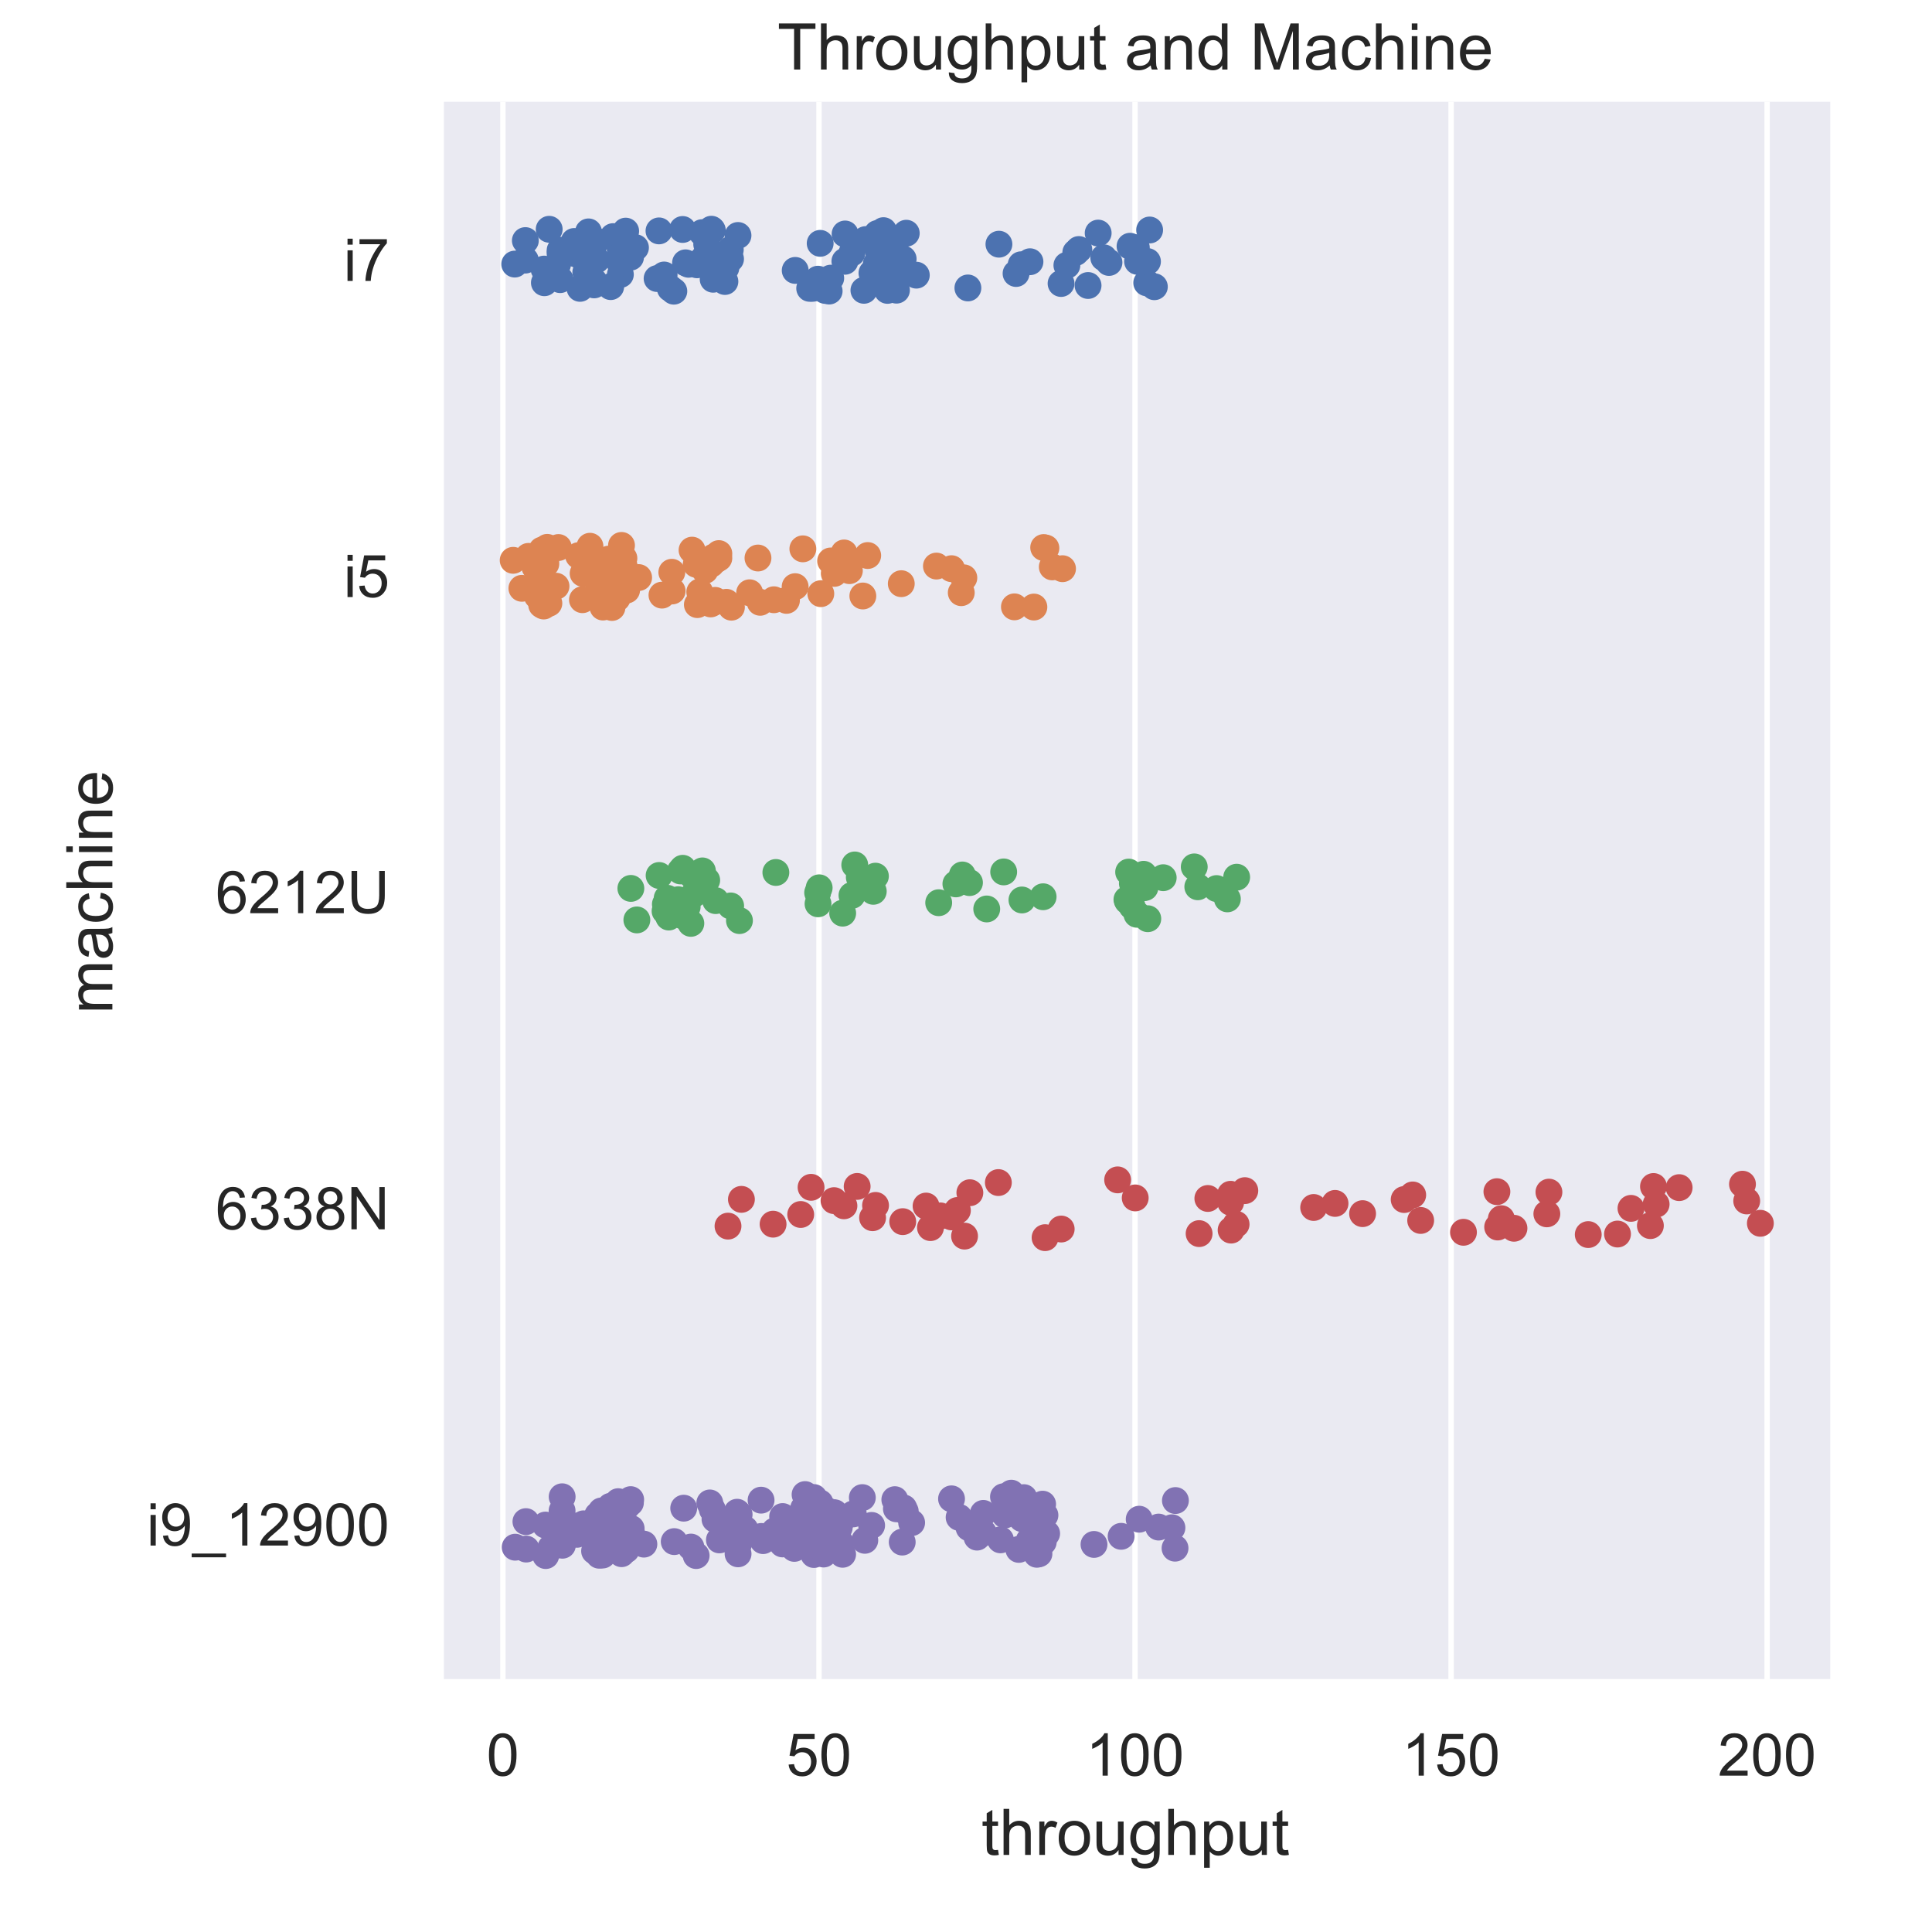 <?xml version="1.0" encoding="utf-8" standalone="no"?>
<!DOCTYPE svg PUBLIC "-//W3C//DTD SVG 1.1//EN"
  "http://www.w3.org/Graphics/SVG/1.1/DTD/svg11.dtd">
<!-- Created with matplotlib (https://matplotlib.org/) -->
<svg height="360pt" version="1.1" viewBox="0 0 360 360" width="360pt" xmlns="http://www.w3.org/2000/svg" xmlns:xlink="http://www.w3.org/1999/xlink">
 <defs>
  <style type="text/css">
*{stroke-linecap:butt;stroke-linejoin:round;}
  </style>
 </defs>
 <g id="figure_1">
  <g id="patch_1">
   <path d="M 0 360 
L 360 360 
L 360 0 
L 0 0 
z
" style="fill:#ffffff;"/>
  </g>
  <g id="axes_1">
   <g id="patch_2">
    <path d="M 82.085 313.493 
L 341.04 313.493 
L 341.04 18.96 
L 82.085 18.96 
z
" style="fill:#eaeaf2;"/>
   </g>
   <g id="matplotlib.axis_1">
    <g id="xtick_1">
     <g id="line2d_1">
      <path clip-path="url(#p80c1e6c151)" d="M 93.712 313.493 
L 93.712 18.96 
" style="fill:none;stroke:#ffffff;stroke-linecap:round;"/>
     </g>
     <g id="text_1">
      <!-- 0 -->
      <defs>
       <path d="M 4.156 35.297 
Q 4.156 48 6.766 55.734 
Q 9.375 63.484 14.516 67.672 
Q 19.672 71.875 27.484 71.875 
Q 33.25 71.875 37.594 69.547 
Q 41.938 67.234 44.766 62.859 
Q 47.609 58.5 49.219 52.219 
Q 50.828 45.953 50.828 35.297 
Q 50.828 22.703 48.234 14.969 
Q 45.656 7.234 40.5 3 
Q 35.359 -1.219 27.484 -1.219 
Q 17.141 -1.219 11.234 6.203 
Q 4.156 15.141 4.156 35.297 
z
M 13.188 35.297 
Q 13.188 17.672 17.312 11.828 
Q 21.438 6 27.484 6 
Q 33.547 6 37.672 11.859 
Q 41.797 17.719 41.797 35.297 
Q 41.797 52.984 37.672 58.781 
Q 33.547 64.594 27.391 64.594 
Q 21.344 64.594 17.719 59.469 
Q 13.188 52.938 13.188 35.297 
z
" id="ArialMT-48"/>
      </defs>
      <g style="fill:#262626;" transform="translate(90.654 330.867)scale(0.11 -0.11)">
       <use xlink:href="#ArialMT-48"/>
      </g>
     </g>
    </g>
    <g id="xtick_2">
     <g id="line2d_2">
      <path clip-path="url(#p80c1e6c151)" d="M 152.604 313.493 
L 152.604 18.96 
" style="fill:none;stroke:#ffffff;stroke-linecap:round;"/>
     </g>
     <g id="text_2">
      <!-- 50 -->
      <defs>
       <path d="M 4.156 18.75 
L 13.375 19.531 
Q 14.406 12.797 18.141 9.391 
Q 21.875 6 27.156 6 
Q 33.5 6 37.891 10.781 
Q 42.281 15.578 42.281 23.484 
Q 42.281 31 38.062 35.344 
Q 33.844 39.703 27 39.703 
Q 22.75 39.703 19.328 37.766 
Q 15.922 35.844 13.969 32.766 
L 5.719 33.844 
L 12.641 70.609 
L 48.25 70.609 
L 48.25 62.203 
L 19.672 62.203 
L 15.828 42.969 
Q 22.266 47.469 29.344 47.469 
Q 38.719 47.469 45.156 40.969 
Q 51.609 34.469 51.609 24.266 
Q 51.609 14.547 45.953 7.469 
Q 39.062 -1.219 27.156 -1.219 
Q 17.391 -1.219 11.203 4.25 
Q 5.031 9.719 4.156 18.75 
z
" id="ArialMT-53"/>
      </defs>
      <g style="fill:#262626;" transform="translate(146.487 330.867)scale(0.11 -0.11)">
       <use xlink:href="#ArialMT-53"/>
       <use x="55.615" xlink:href="#ArialMT-48"/>
      </g>
     </g>
    </g>
    <g id="xtick_3">
     <g id="line2d_3">
      <path clip-path="url(#p80c1e6c151)" d="M 211.496 313.493 
L 211.496 18.96 
" style="fill:none;stroke:#ffffff;stroke-linecap:round;"/>
     </g>
     <g id="text_3">
      <!-- 100 -->
      <defs>
       <path d="M 37.25 0 
L 28.469 0 
L 28.469 56 
Q 25.297 52.984 20.141 49.953 
Q 14.984 46.922 10.891 45.406 
L 10.891 53.906 
Q 18.266 57.375 23.781 62.297 
Q 29.297 67.234 31.594 71.875 
L 37.25 71.875 
z
" id="ArialMT-49"/>
      </defs>
      <g style="fill:#262626;" transform="translate(202.32 330.867)scale(0.11 -0.11)">
       <use xlink:href="#ArialMT-49"/>
       <use x="55.615" xlink:href="#ArialMT-48"/>
       <use x="111.23" xlink:href="#ArialMT-48"/>
      </g>
     </g>
    </g>
    <g id="xtick_4">
     <g id="line2d_4">
      <path clip-path="url(#p80c1e6c151)" d="M 270.388 313.493 
L 270.388 18.96 
" style="fill:none;stroke:#ffffff;stroke-linecap:round;"/>
     </g>
     <g id="text_4">
      <!-- 150 -->
      <g style="fill:#262626;" transform="translate(261.212 330.867)scale(0.11 -0.11)">
       <use xlink:href="#ArialMT-49"/>
       <use x="55.615" xlink:href="#ArialMT-53"/>
       <use x="111.23" xlink:href="#ArialMT-48"/>
      </g>
     </g>
    </g>
    <g id="xtick_5">
     <g id="line2d_5">
      <path clip-path="url(#p80c1e6c151)" d="M 329.28 313.493 
L 329.28 18.96 
" style="fill:none;stroke:#ffffff;stroke-linecap:round;"/>
     </g>
     <g id="text_5">
      <!-- 200 -->
      <defs>
       <path d="M 50.344 8.453 
L 50.344 0 
L 3.031 0 
Q 2.938 3.172 4.047 6.109 
Q 5.859 10.938 9.828 15.625 
Q 13.812 20.312 21.344 26.469 
Q 33.016 36.031 37.109 41.625 
Q 41.219 47.219 41.219 52.203 
Q 41.219 57.422 37.469 61 
Q 33.734 64.594 27.734 64.594 
Q 21.391 64.594 17.578 60.781 
Q 13.766 56.984 13.719 50.25 
L 4.688 51.172 
Q 5.609 61.281 11.656 66.578 
Q 17.719 71.875 27.938 71.875 
Q 38.234 71.875 44.234 66.156 
Q 50.25 60.453 50.25 52 
Q 50.25 47.703 48.484 43.547 
Q 46.734 39.406 42.656 34.812 
Q 38.578 30.219 29.109 22.219 
Q 21.188 15.578 18.938 13.203 
Q 16.703 10.844 15.234 8.453 
z
" id="ArialMT-50"/>
      </defs>
      <g style="fill:#262626;" transform="translate(320.104 330.867)scale(0.11 -0.11)">
       <use xlink:href="#ArialMT-50"/>
       <use x="55.615" xlink:href="#ArialMT-48"/>
       <use x="111.23" xlink:href="#ArialMT-48"/>
      </g>
     </g>
    </g>
    <g id="text_6">
     <!-- throughput -->
     <defs>
      <path d="M 25.781 7.859 
L 27.047 0.094 
Q 23.344 -0.688 20.406 -0.688 
Q 15.625 -0.688 12.984 0.828 
Q 10.359 2.344 9.281 4.812 
Q 8.203 7.281 8.203 15.188 
L 8.203 45.016 
L 1.766 45.016 
L 1.766 51.859 
L 8.203 51.859 
L 8.203 64.703 
L 16.938 69.969 
L 16.938 51.859 
L 25.781 51.859 
L 25.781 45.016 
L 16.938 45.016 
L 16.938 14.703 
Q 16.938 10.938 17.406 9.859 
Q 17.875 8.797 18.922 8.156 
Q 19.969 7.516 21.922 7.516 
Q 23.391 7.516 25.781 7.859 
z
" id="ArialMT-116"/>
      <path d="M 6.594 0 
L 6.594 71.578 
L 15.375 71.578 
L 15.375 45.906 
Q 21.531 53.031 30.906 53.031 
Q 36.672 53.031 40.922 50.75 
Q 45.172 48.484 47 44.484 
Q 48.828 40.484 48.828 32.859 
L 48.828 0 
L 40.047 0 
L 40.047 32.859 
Q 40.047 39.453 37.188 42.453 
Q 34.328 45.453 29.109 45.453 
Q 25.203 45.453 21.75 43.422 
Q 18.312 41.406 16.844 37.938 
Q 15.375 34.469 15.375 28.375 
L 15.375 0 
z
" id="ArialMT-104"/>
      <path d="M 6.5 0 
L 6.5 51.859 
L 14.406 51.859 
L 14.406 44 
Q 17.438 49.516 20 51.266 
Q 22.562 53.031 25.641 53.031 
Q 30.078 53.031 34.672 50.203 
L 31.641 42.047 
Q 28.422 43.953 25.203 43.953 
Q 22.312 43.953 20.016 42.219 
Q 17.719 40.484 16.75 37.406 
Q 15.281 32.719 15.281 27.156 
L 15.281 0 
z
" id="ArialMT-114"/>
      <path d="M 3.328 25.922 
Q 3.328 40.328 11.328 47.266 
Q 18.016 53.031 27.641 53.031 
Q 38.328 53.031 45.109 46.016 
Q 51.906 39.016 51.906 26.656 
Q 51.906 16.656 48.906 10.906 
Q 45.906 5.172 40.156 2 
Q 34.422 -1.172 27.641 -1.172 
Q 16.75 -1.172 10.031 5.812 
Q 3.328 12.797 3.328 25.922 
z
M 12.359 25.922 
Q 12.359 15.969 16.703 11.016 
Q 21.047 6.062 27.641 6.062 
Q 34.188 6.062 38.531 11.031 
Q 42.875 16.016 42.875 26.219 
Q 42.875 35.844 38.5 40.797 
Q 34.125 45.75 27.641 45.75 
Q 21.047 45.75 16.703 40.812 
Q 12.359 35.891 12.359 25.922 
z
" id="ArialMT-111"/>
      <path d="M 40.578 0 
L 40.578 7.625 
Q 34.516 -1.172 24.125 -1.172 
Q 19.531 -1.172 15.547 0.578 
Q 11.578 2.344 9.641 5 
Q 7.719 7.672 6.938 11.531 
Q 6.391 14.109 6.391 19.734 
L 6.391 51.859 
L 15.188 51.859 
L 15.188 23.094 
Q 15.188 16.219 15.719 13.812 
Q 16.547 10.359 19.234 8.375 
Q 21.922 6.391 25.875 6.391 
Q 29.828 6.391 33.297 8.422 
Q 36.766 10.453 38.203 13.938 
Q 39.656 17.438 39.656 24.078 
L 39.656 51.859 
L 48.438 51.859 
L 48.438 0 
z
" id="ArialMT-117"/>
      <path d="M 4.984 -4.297 
L 13.531 -5.562 
Q 14.062 -9.516 16.5 -11.328 
Q 19.781 -13.766 25.438 -13.766 
Q 31.547 -13.766 34.859 -11.328 
Q 38.188 -8.891 39.359 -4.5 
Q 40.047 -1.812 39.984 6.781 
Q 34.234 0 25.641 0 
Q 14.938 0 9.078 7.719 
Q 3.219 15.438 3.219 26.219 
Q 3.219 33.641 5.906 39.906 
Q 8.594 46.188 13.688 49.609 
Q 18.797 53.031 25.688 53.031 
Q 34.859 53.031 40.828 45.609 
L 40.828 51.859 
L 48.922 51.859 
L 48.922 7.031 
Q 48.922 -5.078 46.453 -10.125 
Q 44 -15.188 38.641 -18.109 
Q 33.297 -21.047 25.484 -21.047 
Q 16.219 -21.047 10.5 -16.875 
Q 4.781 -12.703 4.984 -4.297 
z
M 12.25 26.859 
Q 12.25 16.656 16.297 11.969 
Q 20.359 7.281 26.469 7.281 
Q 32.516 7.281 36.609 11.938 
Q 40.719 16.609 40.719 26.562 
Q 40.719 36.078 36.5 40.906 
Q 32.281 45.75 26.312 45.75 
Q 20.453 45.75 16.344 40.984 
Q 12.25 36.234 12.25 26.859 
z
" id="ArialMT-103"/>
      <path d="M 6.594 -19.875 
L 6.594 51.859 
L 14.594 51.859 
L 14.594 45.125 
Q 17.438 49.078 21 51.047 
Q 24.562 53.031 29.641 53.031 
Q 36.281 53.031 41.359 49.609 
Q 46.438 46.188 49.016 39.953 
Q 51.609 33.734 51.609 26.312 
Q 51.609 18.359 48.75 11.984 
Q 45.906 5.609 40.453 2.219 
Q 35.016 -1.172 29 -1.172 
Q 24.609 -1.172 21.109 0.688 
Q 17.625 2.547 15.375 5.375 
L 15.375 -19.875 
z
M 14.547 25.641 
Q 14.547 15.625 18.594 10.844 
Q 22.656 6.062 28.422 6.062 
Q 34.281 6.062 38.453 11.016 
Q 42.625 15.969 42.625 26.375 
Q 42.625 36.281 38.547 41.203 
Q 34.469 46.141 28.812 46.141 
Q 23.188 46.141 18.859 40.891 
Q 14.547 35.641 14.547 25.641 
z
" id="ArialMT-112"/>
     </defs>
     <g style="fill:#262626;" transform="translate(182.875 345.642)scale(0.12 -0.12)">
      <use xlink:href="#ArialMT-116"/>
      <use x="27.783" xlink:href="#ArialMT-104"/>
      <use x="83.398" xlink:href="#ArialMT-114"/>
      <use x="116.699" xlink:href="#ArialMT-111"/>
      <use x="172.314" xlink:href="#ArialMT-117"/>
      <use x="227.93" xlink:href="#ArialMT-103"/>
      <use x="283.545" xlink:href="#ArialMT-104"/>
      <use x="339.16" xlink:href="#ArialMT-112"/>
      <use x="394.775" xlink:href="#ArialMT-117"/>
      <use x="450.391" xlink:href="#ArialMT-116"/>
     </g>
    </g>
   </g>
   <g id="matplotlib.axis_2">
    <g id="ytick_1">
     <g id="text_7">
      <!-- i7 -->
      <defs>
       <path d="M 6.641 61.469 
L 6.641 71.578 
L 15.438 71.578 
L 15.438 61.469 
z
M 6.641 0 
L 6.641 51.859 
L 15.438 51.859 
L 15.438 0 
z
" id="ArialMT-105"/>
       <path d="M 4.734 62.203 
L 4.734 70.656 
L 51.078 70.656 
L 51.078 63.812 
Q 44.234 56.547 37.516 44.484 
Q 30.812 32.422 27.156 19.672 
Q 24.516 10.688 23.781 0 
L 14.75 0 
Q 14.891 8.453 18.062 20.406 
Q 21.234 32.375 27.172 43.484 
Q 33.109 54.594 39.797 62.203 
z
" id="ArialMT-55"/>
      </defs>
      <g style="fill:#262626;" transform="translate(64.024 52.35)scale(0.11 -0.11)">
       <use xlink:href="#ArialMT-105"/>
       <use x="22.217" xlink:href="#ArialMT-55"/>
      </g>
     </g>
    </g>
    <g id="ytick_2">
     <g id="text_8">
      <!-- i5 -->
      <g style="fill:#262626;" transform="translate(64.024 111.257)scale(0.11 -0.11)">
       <use xlink:href="#ArialMT-105"/>
       <use x="22.217" xlink:href="#ArialMT-53"/>
      </g>
     </g>
    </g>
    <g id="ytick_3">
     <g id="text_9">
      <!-- 6212U -->
      <defs>
       <path d="M 49.75 54.047 
L 41.016 53.375 
Q 39.844 58.547 37.703 60.891 
Q 34.125 64.656 28.906 64.656 
Q 24.703 64.656 21.531 62.312 
Q 17.391 59.281 14.984 53.469 
Q 12.594 47.656 12.5 36.922 
Q 15.672 41.75 20.266 44.094 
Q 24.859 46.438 29.891 46.438 
Q 38.672 46.438 44.844 39.969 
Q 51.031 33.5 51.031 23.25 
Q 51.031 16.5 48.125 10.719 
Q 45.219 4.938 40.141 1.859 
Q 35.062 -1.219 28.609 -1.219 
Q 17.625 -1.219 10.688 6.859 
Q 3.766 14.938 3.766 33.5 
Q 3.766 54.25 11.422 63.672 
Q 18.109 71.875 29.438 71.875 
Q 37.891 71.875 43.281 67.141 
Q 48.688 62.406 49.75 54.047 
z
M 13.875 23.188 
Q 13.875 18.656 15.797 14.5 
Q 17.719 10.359 21.188 8.172 
Q 24.656 6 28.469 6 
Q 34.031 6 38.031 10.484 
Q 42.047 14.984 42.047 22.703 
Q 42.047 30.125 38.078 34.391 
Q 34.125 38.672 28.125 38.672 
Q 22.172 38.672 18.016 34.391 
Q 13.875 30.125 13.875 23.188 
z
" id="ArialMT-54"/>
       <path d="M 54.688 71.578 
L 64.156 71.578 
L 64.156 30.219 
Q 64.156 19.438 61.719 13.078 
Q 59.281 6.734 52.906 2.75 
Q 46.531 -1.219 36.188 -1.219 
Q 26.125 -1.219 19.719 2.25 
Q 13.328 5.719 10.594 12.281 
Q 7.859 18.844 7.859 30.219 
L 7.859 71.578 
L 17.328 71.578 
L 17.328 30.281 
Q 17.328 20.953 19.062 16.531 
Q 20.797 12.109 25.016 9.719 
Q 29.25 7.328 35.359 7.328 
Q 45.797 7.328 50.234 12.062 
Q 54.688 16.797 54.688 30.281 
z
" id="ArialMT-85"/>
      </defs>
      <g style="fill:#262626;" transform="translate(40.173 170.163)scale(0.11 -0.11)">
       <use xlink:href="#ArialMT-54"/>
       <use x="55.615" xlink:href="#ArialMT-50"/>
       <use x="111.23" xlink:href="#ArialMT-49"/>
       <use x="166.846" xlink:href="#ArialMT-50"/>
       <use x="222.461" xlink:href="#ArialMT-85"/>
      </g>
     </g>
    </g>
    <g id="ytick_4">
     <g id="text_10">
      <!-- 6338N -->
      <defs>
       <path d="M 4.203 18.891 
L 12.984 20.062 
Q 14.5 12.594 18.141 9.297 
Q 21.781 6 27 6 
Q 33.203 6 37.469 10.297 
Q 41.75 14.594 41.75 20.953 
Q 41.75 27 37.797 30.922 
Q 33.844 34.859 27.734 34.859 
Q 25.25 34.859 21.531 33.891 
L 22.516 41.609 
Q 23.391 41.5 23.922 41.5 
Q 29.547 41.5 34.031 44.422 
Q 38.531 47.359 38.531 53.469 
Q 38.531 58.297 35.25 61.469 
Q 31.984 64.656 26.812 64.656 
Q 21.688 64.656 18.266 61.422 
Q 14.844 58.203 13.875 51.766 
L 5.078 53.328 
Q 6.688 62.156 12.391 67.016 
Q 18.109 71.875 26.609 71.875 
Q 32.469 71.875 37.391 69.359 
Q 42.328 66.844 44.938 62.5 
Q 47.562 58.156 47.562 53.266 
Q 47.562 48.641 45.062 44.828 
Q 42.578 41.016 37.703 38.766 
Q 44.047 37.312 47.562 32.688 
Q 51.078 28.078 51.078 21.141 
Q 51.078 11.766 44.234 5.25 
Q 37.406 -1.266 26.953 -1.266 
Q 17.531 -1.266 11.297 4.344 
Q 5.078 9.969 4.203 18.891 
z
" id="ArialMT-51"/>
       <path d="M 17.672 38.812 
Q 12.203 40.828 9.562 44.531 
Q 6.938 48.25 6.938 53.422 
Q 6.938 61.234 12.547 66.547 
Q 18.172 71.875 27.484 71.875 
Q 36.859 71.875 42.578 66.422 
Q 48.297 60.984 48.297 53.172 
Q 48.297 48.188 45.672 44.5 
Q 43.062 40.828 37.75 38.812 
Q 44.344 36.672 47.781 31.875 
Q 51.219 27.094 51.219 20.453 
Q 51.219 11.281 44.719 5.031 
Q 38.234 -1.219 27.641 -1.219 
Q 17.047 -1.219 10.547 5.047 
Q 4.047 11.328 4.047 20.703 
Q 4.047 27.688 7.594 32.391 
Q 11.141 37.109 17.672 38.812 
z
M 15.922 53.719 
Q 15.922 48.641 19.188 45.406 
Q 22.469 42.188 27.688 42.188 
Q 32.766 42.188 36.016 45.375 
Q 39.266 48.578 39.266 53.219 
Q 39.266 58.062 35.906 61.359 
Q 32.562 64.656 27.594 64.656 
Q 22.562 64.656 19.234 61.422 
Q 15.922 58.203 15.922 53.719 
z
M 13.094 20.656 
Q 13.094 16.891 14.875 13.375 
Q 16.656 9.859 20.172 7.922 
Q 23.688 6 27.734 6 
Q 34.031 6 38.125 10.047 
Q 42.234 14.109 42.234 20.359 
Q 42.234 26.703 38.016 30.859 
Q 33.797 35.016 27.438 35.016 
Q 21.234 35.016 17.156 30.906 
Q 13.094 26.812 13.094 20.656 
z
" id="ArialMT-56"/>
       <path d="M 7.625 0 
L 7.625 71.578 
L 17.328 71.578 
L 54.938 15.375 
L 54.938 71.578 
L 64.016 71.578 
L 64.016 0 
L 54.297 0 
L 16.703 56.25 
L 16.703 0 
z
" id="ArialMT-78"/>
      </defs>
      <g style="fill:#262626;" transform="translate(40.173 229.07)scale(0.11 -0.11)">
       <use xlink:href="#ArialMT-54"/>
       <use x="55.615" xlink:href="#ArialMT-51"/>
       <use x="111.23" xlink:href="#ArialMT-51"/>
       <use x="166.846" xlink:href="#ArialMT-56"/>
       <use x="222.461" xlink:href="#ArialMT-78"/>
      </g>
     </g>
    </g>
    <g id="ytick_5">
     <g id="text_11">
      <!-- i9_12900 -->
      <defs>
       <path d="M 5.469 16.547 
L 13.922 17.328 
Q 14.984 11.375 18.016 8.688 
Q 21.047 6 25.781 6 
Q 29.828 6 32.875 7.859 
Q 35.938 9.719 37.891 12.812 
Q 39.844 15.922 41.156 21.188 
Q 42.484 26.469 42.484 31.938 
Q 42.484 32.516 42.438 33.688 
Q 39.797 29.5 35.234 26.875 
Q 30.672 24.266 25.344 24.266 
Q 16.453 24.266 10.297 30.703 
Q 4.156 37.156 4.156 47.703 
Q 4.156 58.594 10.578 65.234 
Q 17 71.875 26.656 71.875 
Q 33.641 71.875 39.422 68.109 
Q 45.219 64.359 48.219 57.391 
Q 51.219 50.438 51.219 37.25 
Q 51.219 23.531 48.234 15.406 
Q 45.266 7.281 39.375 3.031 
Q 33.5 -1.219 25.594 -1.219 
Q 17.188 -1.219 11.859 3.438 
Q 6.547 8.109 5.469 16.547 
z
M 41.453 48.141 
Q 41.453 55.719 37.422 60.156 
Q 33.406 64.594 27.734 64.594 
Q 21.875 64.594 17.531 59.812 
Q 13.188 55.031 13.188 47.406 
Q 13.188 40.578 17.312 36.297 
Q 21.438 32.031 27.484 32.031 
Q 33.594 32.031 37.516 36.297 
Q 41.453 40.578 41.453 48.141 
z
" id="ArialMT-57"/>
       <path d="M -1.516 -19.875 
L -1.516 -13.531 
L 56.734 -13.531 
L 56.734 -19.875 
z
" id="ArialMT-95"/>
      </defs>
      <g style="fill:#262626;" transform="translate(27.322 287.993)scale(0.11 -0.11)">
       <use xlink:href="#ArialMT-105"/>
       <use x="22.217" xlink:href="#ArialMT-57"/>
       <use x="77.832" xlink:href="#ArialMT-95"/>
       <use x="133.447" xlink:href="#ArialMT-49"/>
       <use x="189.062" xlink:href="#ArialMT-50"/>
       <use x="244.678" xlink:href="#ArialMT-57"/>
       <use x="300.293" xlink:href="#ArialMT-48"/>
       <use x="355.908" xlink:href="#ArialMT-48"/>
      </g>
     </g>
    </g>
    <g id="text_12">
     <!-- machine -->
     <defs>
      <path d="M 6.594 0 
L 6.594 51.859 
L 14.453 51.859 
L 14.453 44.578 
Q 16.891 48.391 20.938 50.703 
Q 25 53.031 30.172 53.031 
Q 35.938 53.031 39.625 50.641 
Q 43.312 48.25 44.828 43.953 
Q 50.984 53.031 60.844 53.031 
Q 68.562 53.031 72.703 48.75 
Q 76.859 44.484 76.859 35.594 
L 76.859 0 
L 68.109 0 
L 68.109 32.672 
Q 68.109 37.938 67.25 40.25 
Q 66.406 42.578 64.156 43.984 
Q 61.922 45.406 58.891 45.406 
Q 53.422 45.406 49.797 41.766 
Q 46.188 38.141 46.188 30.125 
L 46.188 0 
L 37.406 0 
L 37.406 33.688 
Q 37.406 39.547 35.25 42.469 
Q 33.109 45.406 28.219 45.406 
Q 24.516 45.406 21.359 43.453 
Q 18.219 41.5 16.797 37.734 
Q 15.375 33.984 15.375 26.906 
L 15.375 0 
z
" id="ArialMT-109"/>
      <path d="M 40.438 6.391 
Q 35.547 2.25 31.031 0.531 
Q 26.516 -1.172 21.344 -1.172 
Q 12.797 -1.172 8.203 3 
Q 3.609 7.172 3.609 13.672 
Q 3.609 17.484 5.344 20.625 
Q 7.078 23.781 9.891 25.688 
Q 12.703 27.594 16.219 28.562 
Q 18.797 29.25 24.031 29.891 
Q 34.672 31.156 39.703 32.906 
Q 39.75 34.719 39.75 35.203 
Q 39.75 40.578 37.25 42.781 
Q 33.891 45.75 27.25 45.75 
Q 21.047 45.75 18.094 43.578 
Q 15.141 41.406 13.719 35.891 
L 5.125 37.062 
Q 6.297 42.578 8.984 45.969 
Q 11.672 49.359 16.75 51.188 
Q 21.828 53.031 28.516 53.031 
Q 35.156 53.031 39.297 51.469 
Q 43.453 49.906 45.406 47.531 
Q 47.359 45.172 48.141 41.547 
Q 48.578 39.312 48.578 33.453 
L 48.578 21.734 
Q 48.578 9.469 49.141 6.219 
Q 49.703 2.984 51.375 0 
L 42.188 0 
Q 40.828 2.734 40.438 6.391 
z
M 39.703 26.031 
Q 34.906 24.078 25.344 22.703 
Q 19.922 21.922 17.672 20.938 
Q 15.438 19.969 14.203 18.094 
Q 12.984 16.219 12.984 13.922 
Q 12.984 10.406 15.641 8.062 
Q 18.312 5.719 23.438 5.719 
Q 28.516 5.719 32.469 7.938 
Q 36.422 10.156 38.281 14.016 
Q 39.703 17 39.703 22.797 
z
" id="ArialMT-97"/>
      <path d="M 40.438 19 
L 49.078 17.875 
Q 47.656 8.938 41.812 3.875 
Q 35.984 -1.172 27.484 -1.172 
Q 16.844 -1.172 10.375 5.781 
Q 3.906 12.75 3.906 25.734 
Q 3.906 34.125 6.688 40.422 
Q 9.469 46.734 15.156 49.875 
Q 20.844 53.031 27.547 53.031 
Q 35.984 53.031 41.359 48.75 
Q 46.734 44.484 48.25 36.625 
L 39.703 35.297 
Q 38.484 40.531 35.375 43.156 
Q 32.281 45.797 27.875 45.797 
Q 21.234 45.797 17.078 41.031 
Q 12.938 36.281 12.938 25.984 
Q 12.938 15.531 16.938 10.797 
Q 20.953 6.062 27.391 6.062 
Q 32.562 6.062 36.031 9.234 
Q 39.5 12.406 40.438 19 
z
" id="ArialMT-99"/>
      <path d="M 6.594 0 
L 6.594 51.859 
L 14.5 51.859 
L 14.5 44.484 
Q 20.219 53.031 31 53.031 
Q 35.688 53.031 39.625 51.344 
Q 43.562 49.656 45.516 46.922 
Q 47.469 44.188 48.25 40.438 
Q 48.734 37.984 48.734 31.891 
L 48.734 0 
L 39.938 0 
L 39.938 31.547 
Q 39.938 36.922 38.906 39.578 
Q 37.891 42.234 35.281 43.812 
Q 32.672 45.406 29.156 45.406 
Q 23.531 45.406 19.453 41.844 
Q 15.375 38.281 15.375 28.328 
L 15.375 0 
z
" id="ArialMT-110"/>
      <path d="M 42.094 16.703 
L 51.172 15.578 
Q 49.031 7.625 43.219 3.219 
Q 37.406 -1.172 28.375 -1.172 
Q 17 -1.172 10.328 5.828 
Q 3.656 12.844 3.656 25.484 
Q 3.656 38.578 10.391 45.797 
Q 17.141 53.031 27.875 53.031 
Q 38.281 53.031 44.875 45.953 
Q 51.469 38.875 51.469 26.031 
Q 51.469 25.25 51.422 23.688 
L 12.75 23.688 
Q 13.234 15.141 17.578 10.594 
Q 21.922 6.062 28.422 6.062 
Q 33.25 6.062 36.672 8.594 
Q 40.094 11.141 42.094 16.703 
z
M 13.234 30.906 
L 42.188 30.906 
Q 41.609 37.453 38.875 40.719 
Q 34.672 45.797 27.984 45.797 
Q 21.922 45.797 17.797 41.75 
Q 13.672 37.703 13.234 30.906 
z
" id="ArialMT-101"/>
     </defs>
     <g style="fill:#262626;" transform="translate(20.937 188.904)rotate(-90)scale(0.12 -0.12)">
      <use xlink:href="#ArialMT-109"/>
      <use x="83.301" xlink:href="#ArialMT-97"/>
      <use x="138.916" xlink:href="#ArialMT-99"/>
      <use x="188.916" xlink:href="#ArialMT-104"/>
      <use x="244.531" xlink:href="#ArialMT-105"/>
      <use x="266.748" xlink:href="#ArialMT-110"/>
      <use x="322.363" xlink:href="#ArialMT-101"/>
     </g>
    </g>
   </g>
   <g id="patch_3">
    <path d="M 82.085 313.493 
L 82.085 18.96 
" style="fill:none;stroke:#ffffff;stroke-linecap:square;stroke-linejoin:miter;stroke-width:1.25;"/>
   </g>
   <g id="patch_4">
    <path d="M 82.085 313.493 
L 341.04 313.493 
" style="fill:none;stroke:#ffffff;stroke-linecap:square;stroke-linejoin:miter;stroke-width:1.25;"/>
   </g>
   <g id="PathCollection_1">
    <defs>
     <path d="M 0 2.5 
C 0.663 2.5 1.299 2.237 1.768 1.768 
C 2.237 1.299 2.5 0.663 2.5 0 
C 2.5 -0.663 2.237 -1.299 1.768 -1.768 
C 1.299 -2.237 0.663 -2.5 0 -2.5 
C -0.663 -2.5 -1.299 -2.237 -1.768 -1.768 
C -2.237 -1.299 -2.5 -0.663 -2.5 0 
C -2.5 0.663 -2.237 1.299 -1.768 1.768 
C -1.299 2.237 -0.663 2.5 0 2.5 
z
" id="C0_0_465aa7b961"/>
    </defs>
    <g clip-path="url(#p80c1e6c151)">
     <use style="fill:#4c72b0;" x="115.597" xlink:href="#C0_0_465aa7b961" y="51.15"/>
    </g>
    <g clip-path="url(#p80c1e6c151)">
     <use style="fill:#4c72b0;" x="97.882" xlink:href="#C0_0_465aa7b961" y="48.466"/>
    </g>
    <g clip-path="url(#p80c1e6c151)">
     <use style="fill:#4c72b0;" x="124.902" xlink:href="#C0_0_465aa7b961" y="53.752"/>
    </g>
    <g clip-path="url(#p80c1e6c151)">
     <use style="fill:#4c72b0;" x="167.716" xlink:href="#C0_0_465aa7b961" y="49.772"/>
    </g>
    <g clip-path="url(#p80c1e6c151)">
     <use style="fill:#4c72b0;" x="158.729" xlink:href="#C0_0_465aa7b961" y="47.158"/>
    </g>
    <g clip-path="url(#p80c1e6c151)">
     <use style="fill:#4c72b0;" x="180.354" xlink:href="#C0_0_465aa7b961" y="53.656"/>
    </g>
    <g clip-path="url(#p80c1e6c151)">
     <use style="fill:#4c72b0;" x="109.154" xlink:href="#C0_0_465aa7b961" y="50.73"/>
    </g>
    <g clip-path="url(#p80c1e6c151)">
     <use style="fill:#4c72b0;" x="101.38" xlink:href="#C0_0_465aa7b961" y="50.14"/>
    </g>
    <g clip-path="url(#p80c1e6c151)">
     <use style="fill:#4c72b0;" x="127.74" xlink:href="#C0_0_465aa7b961" y="48.973"/>
    </g>
    <g clip-path="url(#p80c1e6c151)">
     <use style="fill:#4c72b0;" x="127.198" xlink:href="#C0_0_465aa7b961" y="42.759"/>
    </g>
    <g clip-path="url(#p80c1e6c151)">
     <use style="fill:#4c72b0;" x="170.743" xlink:href="#C0_0_465aa7b961" y="51.271"/>
    </g>
    <g clip-path="url(#p80c1e6c151)">
     <use style="fill:#4c72b0;" x="191.92" xlink:href="#C0_0_465aa7b961" y="48.769"/>
    </g>
    <g clip-path="url(#p80c1e6c151)">
     <use style="fill:#4c72b0;" x="110.014" xlink:href="#C0_0_465aa7b961" y="52.099"/>
    </g>
    <g clip-path="url(#p80c1e6c151)">
     <use style="fill:#4c72b0;" x="106.963" xlink:href="#C0_0_465aa7b961" y="47.207"/>
    </g>
    <g clip-path="url(#p80c1e6c151)">
     <use style="fill:#4c72b0;" x="129.884" xlink:href="#C0_0_465aa7b961" y="49.342"/>
    </g>
    <g clip-path="url(#p80c1e6c151)">
     <use style="fill:#4c72b0;" x="137.516" xlink:href="#C0_0_465aa7b961" y="43.875"/>
    </g>
    <g clip-path="url(#p80c1e6c151)">
     <use style="fill:#4c72b0;" x="186.137" xlink:href="#C0_0_465aa7b961" y="45.502"/>
    </g>
    <g clip-path="url(#p80c1e6c151)">
     <use style="fill:#4c72b0;" x="205.678" xlink:href="#C0_0_465aa7b961" y="48.04"/>
    </g>
    <g clip-path="url(#p80c1e6c151)">
     <use style="fill:#4c72b0;" x="115.538" xlink:href="#C0_0_465aa7b961" y="49.036"/>
    </g>
    <g clip-path="url(#p80c1e6c151)">
     <use style="fill:#4c72b0;" x="111.097" xlink:href="#C0_0_465aa7b961" y="44.933"/>
    </g>
    <g clip-path="url(#p80c1e6c151)">
     <use style="fill:#4c72b0;" x="134.972" xlink:href="#C0_0_465aa7b961" y="49.142"/>
    </g>
    <g clip-path="url(#p80c1e6c151)">
     <use style="fill:#4c72b0;" x="163.593" xlink:href="#C0_0_465aa7b961" y="46.576"/>
    </g>
    <g clip-path="url(#p80c1e6c151)">
     <use style="fill:#4c72b0;" x="165.254" xlink:href="#C0_0_465aa7b961" y="53.471"/>
    </g>
    <g clip-path="url(#p80c1e6c151)">
     <use style="fill:#4c72b0;" x="206.643" xlink:href="#C0_0_465aa7b961" y="48.905"/>
    </g>
    <g clip-path="url(#p80c1e6c151)">
     <use style="fill:#4c72b0;" x="113.795" xlink:href="#C0_0_465aa7b961" y="53.406"/>
    </g>
    <g clip-path="url(#p80c1e6c151)">
     <use style="fill:#4c72b0;" x="114.242" xlink:href="#C0_0_465aa7b961" y="44.092"/>
    </g>
    <g clip-path="url(#p80c1e6c151)">
     <use style="fill:#4c72b0;" x="132.734" xlink:href="#C0_0_465aa7b961" y="42.913"/>
    </g>
    <g clip-path="url(#p80c1e6c151)">
     <use style="fill:#4c72b0;" x="157.433" xlink:href="#C0_0_465aa7b961" y="48.685"/>
    </g>
    <g clip-path="url(#p80c1e6c151)">
     <use style="fill:#4c72b0;" x="168.87" xlink:href="#C0_0_465aa7b961" y="43.457"/>
    </g>
    <g clip-path="url(#p80c1e6c151)">
     <use style="fill:#4c72b0;" x="210.566" xlink:href="#C0_0_465aa7b961" y="45.884"/>
    </g>
    <g clip-path="url(#p80c1e6c151)">
     <use style="fill:#4c72b0;" x="109.766" xlink:href="#C0_0_465aa7b961" y="47.195"/>
    </g>
    <g clip-path="url(#p80c1e6c151)">
     <use style="fill:#4c72b0;" x="108.082" xlink:href="#C0_0_465aa7b961" y="53.732"/>
    </g>
    <g clip-path="url(#p80c1e6c151)">
     <use style="fill:#4c72b0;" x="135.255" xlink:href="#C0_0_465aa7b961" y="49.907"/>
    </g>
    <g clip-path="url(#p80c1e6c151)">
     <use style="fill:#4c72b0;" x="163.476" xlink:href="#C0_0_465aa7b961" y="43.512"/>
    </g>
    <g clip-path="url(#p80c1e6c151)">
     <use style="fill:#4c72b0;" x="167.045" xlink:href="#C0_0_465aa7b961" y="54.067"/>
    </g>
    <g clip-path="url(#p80c1e6c151)">
     <use style="fill:#4c72b0;" x="198.799" xlink:href="#C0_0_465aa7b961" y="49.435"/>
    </g>
    <g clip-path="url(#p80c1e6c151)">
     <use style="fill:#4c72b0;" x="109.66" xlink:href="#C0_0_465aa7b961" y="43.208"/>
    </g>
    <g clip-path="url(#p80c1e6c151)">
     <use style="fill:#4c72b0;" x="110.108" xlink:href="#C0_0_465aa7b961" y="46.093"/>
    </g>
    <g clip-path="url(#p80c1e6c151)">
     <use style="fill:#4c72b0;" x="135.337" xlink:href="#C0_0_465aa7b961" y="49.124"/>
    </g>
    <g clip-path="url(#p80c1e6c151)">
     <use style="fill:#4c72b0;" x="164.618" xlink:href="#C0_0_465aa7b961" y="52.464"/>
    </g>
    <g clip-path="url(#p80c1e6c151)">
     <use style="fill:#4c72b0;" x="164.618" xlink:href="#C0_0_465aa7b961" y="42.977"/>
    </g>
    <g clip-path="url(#p80c1e6c151)">
     <use style="fill:#4c72b0;" x="211.743" xlink:href="#C0_0_465aa7b961" y="46.162"/>
    </g>
    <g clip-path="url(#p80c1e6c151)">
     <use style="fill:#4c72b0;" x="109.813" xlink:href="#C0_0_465aa7b961" y="47.863"/>
    </g>
    <g clip-path="url(#p80c1e6c151)">
     <use style="fill:#4c72b0;" x="110.697" xlink:href="#C0_0_465aa7b961" y="52.421"/>
    </g>
    <g clip-path="url(#p80c1e6c151)">
     <use style="fill:#4c72b0;" x="152.416" xlink:href="#C0_0_465aa7b961" y="52.022"/>
    </g>
    <g clip-path="url(#p80c1e6c151)">
     <use style="fill:#4c72b0;" x="165.372" xlink:href="#C0_0_465aa7b961" y="54.108"/>
    </g>
    <g clip-path="url(#p80c1e6c151)">
     <use style="fill:#4c72b0;" x="168.293" xlink:href="#C0_0_465aa7b961" y="48.256"/>
    </g>
    <g clip-path="url(#p80c1e6c151)">
     <use style="fill:#4c72b0;" x="213.675" xlink:href="#C0_0_465aa7b961" y="52.703"/>
    </g>
    <g clip-path="url(#p80c1e6c151)">
     <use style="fill:#4c72b0;" x="115.561" xlink:href="#C0_0_465aa7b961" y="46.489"/>
    </g>
    <g clip-path="url(#p80c1e6c151)">
     <use style="fill:#4c72b0;" x="110.709" xlink:href="#C0_0_465aa7b961" y="53.088"/>
    </g>
    <g clip-path="url(#p80c1e6c151)">
     <use style="fill:#4c72b0;" x="161.297" xlink:href="#C0_0_465aa7b961" y="44.645"/>
    </g>
    <g clip-path="url(#p80c1e6c151)">
     <use style="fill:#4c72b0;" x="165.843" xlink:href="#C0_0_465aa7b961" y="45.923"/>
    </g>
    <g clip-path="url(#p80c1e6c151)">
     <use style="fill:#4c72b0;" x="200.46" xlink:href="#C0_0_465aa7b961" y="47.044"/>
    </g>
    <g clip-path="url(#p80c1e6c151)">
     <use style="fill:#4c72b0;" x="213.816" xlink:href="#C0_0_465aa7b961" y="48.732"/>
    </g>
    <g clip-path="url(#p80c1e6c151)">
     <use style="fill:#4c72b0;" x="108" xlink:href="#C0_0_465aa7b961" y="47.611"/>
    </g>
    <g clip-path="url(#p80c1e6c151)">
     <use style="fill:#4c72b0;" x="95.915" xlink:href="#C0_0_465aa7b961" y="49.209"/>
    </g>
    <g clip-path="url(#p80c1e6c151)">
     <use style="fill:#4c72b0;" x="131.121" xlink:href="#C0_0_465aa7b961" y="48.133"/>
    </g>
    <g clip-path="url(#p80c1e6c151)">
     <use style="fill:#4c72b0;" x="125.561" xlink:href="#C0_0_465aa7b961" y="54.258"/>
    </g>
    <g clip-path="url(#p80c1e6c151)">
     <use style="fill:#4c72b0;" x="190.271" xlink:href="#C0_0_465aa7b961" y="49.333"/>
    </g>
    <g clip-path="url(#p80c1e6c151)">
     <use style="fill:#4c72b0;" x="148.176" xlink:href="#C0_0_465aa7b961" y="50.387"/>
    </g>
    <g clip-path="url(#p80c1e6c151)">
     <use style="fill:#4c72b0;" x="122.44" xlink:href="#C0_0_465aa7b961" y="51.901"/>
    </g>
    <g clip-path="url(#p80c1e6c151)">
     <use style="fill:#4c72b0;" x="97.894" xlink:href="#C0_0_465aa7b961" y="44.829"/>
    </g>
    <g clip-path="url(#p80c1e6c151)">
     <use style="fill:#4c72b0;" x="151.426" xlink:href="#C0_0_465aa7b961" y="53.725"/>
    </g>
    <g clip-path="url(#p80c1e6c151)">
     <use style="fill:#4c72b0;" x="128.306" xlink:href="#C0_0_465aa7b961" y="49.244"/>
    </g>
    <g clip-path="url(#p80c1e6c151)">
     <use style="fill:#4c72b0;" x="201.025" xlink:href="#C0_0_465aa7b961" y="46.495"/>
    </g>
    <g clip-path="url(#p80c1e6c151)">
     <use style="fill:#4c72b0;" x="150.873" xlink:href="#C0_0_465aa7b961" y="53.731"/>
    </g>
    <g clip-path="url(#p80c1e6c151)">
     <use style="fill:#4c72b0;" x="111.156" xlink:href="#C0_0_465aa7b961" y="48.439"/>
    </g>
    <g clip-path="url(#p80c1e6c151)">
     <use style="fill:#4c72b0;" x="101.439" xlink:href="#C0_0_465aa7b961" y="52.686"/>
    </g>
    <g clip-path="url(#p80c1e6c151)">
     <use style="fill:#4c72b0;" x="131.686" xlink:href="#C0_0_465aa7b961" y="45.521"/>
    </g>
    <g clip-path="url(#p80c1e6c151)">
     <use style="fill:#4c72b0;" x="130.814" xlink:href="#C0_0_465aa7b961" y="43.354"/>
    </g>
    <g clip-path="url(#p80c1e6c151)">
     <use style="fill:#4c72b0;" x="202.745" xlink:href="#C0_0_465aa7b961" y="53.198"/>
    </g>
    <g clip-path="url(#p80c1e6c151)">
     <use style="fill:#4c72b0;" x="152.828" xlink:href="#C0_0_465aa7b961" y="45.344"/>
    </g>
    <g clip-path="url(#p80c1e6c151)">
     <use style="fill:#4c72b0;" x="123.747" xlink:href="#C0_0_465aa7b961" y="51.239"/>
    </g>
    <g clip-path="url(#p80c1e6c151)">
     <use style="fill:#4c72b0;" x="104.372" xlink:href="#C0_0_465aa7b961" y="46.628"/>
    </g>
    <g clip-path="url(#p80c1e6c151)">
     <use style="fill:#4c72b0;" x="160.979" xlink:href="#C0_0_465aa7b961" y="54.096"/>
    </g>
    <g clip-path="url(#p80c1e6c151)">
     <use style="fill:#4c72b0;" x="135.078" xlink:href="#C0_0_465aa7b961" y="52.454"/>
    </g>
    <g clip-path="url(#p80c1e6c151)">
     <use style="fill:#4c72b0;" x="211.967" xlink:href="#C0_0_465aa7b961" y="48.707"/>
    </g>
    <g clip-path="url(#p80c1e6c151)">
     <use style="fill:#4c72b0;" x="153.77" xlink:href="#C0_0_465aa7b961" y="54.116"/>
    </g>
    <g clip-path="url(#p80c1e6c151)">
     <use style="fill:#4c72b0;" x="116.586" xlink:href="#C0_0_465aa7b961" y="43.067"/>
    </g>
    <g clip-path="url(#p80c1e6c151)">
     <use style="fill:#4c72b0;" x="106.987" xlink:href="#C0_0_465aa7b961" y="44.998"/>
    </g>
    <g clip-path="url(#p80c1e6c151)">
     <use style="fill:#4c72b0;" x="162.475" xlink:href="#C0_0_465aa7b961" y="50.881"/>
    </g>
    <g clip-path="url(#p80c1e6c151)">
     <use style="fill:#4c72b0;" x="132.887" xlink:href="#C0_0_465aa7b961" y="52.034"/>
    </g>
    <g clip-path="url(#p80c1e6c151)">
     <use style="fill:#4c72b0;" x="214.217" xlink:href="#C0_0_465aa7b961" y="42.856"/>
    </g>
    <g clip-path="url(#p80c1e6c151)">
     <use style="fill:#4c72b0;" x="153.853" xlink:href="#C0_0_465aa7b961" y="53.352"/>
    </g>
    <g clip-path="url(#p80c1e6c151)">
     <use style="fill:#4c72b0;" x="122.793" xlink:href="#C0_0_465aa7b961" y="43.024"/>
    </g>
    <g clip-path="url(#p80c1e6c151)">
     <use style="fill:#4c72b0;" x="102.334" xlink:href="#C0_0_465aa7b961" y="42.724"/>
    </g>
    <g clip-path="url(#p80c1e6c151)">
     <use style="fill:#4c72b0;" x="157.469" xlink:href="#C0_0_465aa7b961" y="43.597"/>
    </g>
    <g clip-path="url(#p80c1e6c151)">
     <use style="fill:#4c72b0;" x="132.557" xlink:href="#C0_0_465aa7b961" y="42.712"/>
    </g>
    <g clip-path="url(#p80c1e6c151)">
     <use style="fill:#4c72b0;" x="215.1" xlink:href="#C0_0_465aa7b961" y="53.427"/>
    </g>
    <g clip-path="url(#p80c1e6c151)">
     <use style="fill:#4c72b0;" x="154.065" xlink:href="#C0_0_465aa7b961" y="53.08"/>
    </g>
    <g clip-path="url(#p80c1e6c151)">
     <use style="fill:#4c72b0;" x="117.493" xlink:href="#C0_0_465aa7b961" y="47.919"/>
    </g>
    <g clip-path="url(#p80c1e6c151)">
     <use style="fill:#4c72b0;" x="103.877" xlink:href="#C0_0_465aa7b961" y="49.304"/>
    </g>
    <g clip-path="url(#p80c1e6c151)">
     <use style="fill:#4c72b0;" x="151.485" xlink:href="#C0_0_465aa7b961" y="53.656"/>
    </g>
    <g clip-path="url(#p80c1e6c151)">
     <use style="fill:#4c72b0;" x="135.62" xlink:href="#C0_0_465aa7b961" y="47.999"/>
    </g>
    <g clip-path="url(#p80c1e6c151)">
     <use style="fill:#4c72b0;" x="189.329" xlink:href="#C0_0_465aa7b961" y="50.962"/>
    </g>
    <g clip-path="url(#p80c1e6c151)">
     <use style="fill:#4c72b0;" x="154.1" xlink:href="#C0_0_465aa7b961" y="53.239"/>
    </g>
    <g clip-path="url(#p80c1e6c151)">
     <use style="fill:#4c72b0;" x="116.515" xlink:href="#C0_0_465aa7b961" y="45.802"/>
    </g>
    <g clip-path="url(#p80c1e6c151)">
     <use style="fill:#4c72b0;" x="104.36" xlink:href="#C0_0_465aa7b961" y="47.188"/>
    </g>
    <g clip-path="url(#p80c1e6c151)">
     <use style="fill:#4c72b0;" x="163.287" xlink:href="#C0_0_465aa7b961" y="49.15"/>
    </g>
    <g clip-path="url(#p80c1e6c151)">
     <use style="fill:#4c72b0;" x="136.079" xlink:href="#C0_0_465aa7b961" y="46.522"/>
    </g>
    <g clip-path="url(#p80c1e6c151)">
     <use style="fill:#4c72b0;" x="204.629" xlink:href="#C0_0_465aa7b961" y="43.433"/>
    </g>
    <g clip-path="url(#p80c1e6c151)">
     <use style="fill:#4c72b0;" x="154.501" xlink:href="#C0_0_465aa7b961" y="54.235"/>
    </g>
    <g clip-path="url(#p80c1e6c151)">
     <use style="fill:#4c72b0;" x="118.412" xlink:href="#C0_0_465aa7b961" y="46.148"/>
    </g>
    <g clip-path="url(#p80c1e6c151)">
     <use style="fill:#4c72b0;" x="104.372" xlink:href="#C0_0_465aa7b961" y="52.106"/>
    </g>
    <g clip-path="url(#p80c1e6c151)">
     <use style="fill:#4c72b0;" x="164.43" xlink:href="#C0_0_465aa7b961" y="49.044"/>
    </g>
    <g clip-path="url(#p80c1e6c151)">
     <use style="fill:#4c72b0;" x="136.126" xlink:href="#C0_0_465aa7b961" y="48.255"/>
    </g>
    <g clip-path="url(#p80c1e6c151)">
     <use style="fill:#4c72b0;" x="197.715" xlink:href="#C0_0_465aa7b961" y="52.825"/>
    </g>
    <g clip-path="url(#p80c1e6c151)">
     <use style="fill:#4c72b0;" x="154.795" xlink:href="#C0_0_465aa7b961" y="51.828"/>
    </g>
   </g>
   <g id="PathCollection_2">
    <defs>
     <path d="M 0 2.5 
C 0.663 2.5 1.299 2.237 1.768 1.768 
C 2.237 1.299 2.5 0.663 2.5 0 
C 2.5 -0.663 2.237 -1.299 1.768 -1.768 
C 1.299 -2.237 0.663 -2.5 0 -2.5 
C -0.663 -2.5 -1.299 -2.237 -1.768 -1.768 
C -2.237 -1.299 -2.5 -0.663 -2.5 0 
C -2.5 0.663 -2.237 1.299 -1.768 1.768 
C -1.299 2.237 -0.663 2.5 0 2.5 
z
" id="C1_0_f1232b8115"/>
    </defs>
    <g clip-path="url(#p80c1e6c151)">
     <use style="fill:#dd8452;" x="101.675" xlink:href="#C1_0_f1232b8115" y="104.322"/>
    </g>
    <g clip-path="url(#p80c1e6c151)">
     <use style="fill:#dd8452;" x="98.471" xlink:href="#C1_0_f1232b8115" y="103.673"/>
    </g>
    <g clip-path="url(#p80c1e6c151)">
     <use style="fill:#dd8452;" x="108.53" xlink:href="#C1_0_f1232b8115" y="111.745"/>
    </g>
    <g clip-path="url(#p80c1e6c151)">
     <use style="fill:#dd8452;" x="158.27" xlink:href="#C1_0_f1232b8115" y="106.333"/>
    </g>
    <g clip-path="url(#p80c1e6c151)">
     <use style="fill:#dd8452;" x="125.243" xlink:href="#C1_0_f1232b8115" y="110.12"/>
    </g>
    <g clip-path="url(#p80c1e6c151)">
     <use style="fill:#dd8452;" x="160.778" xlink:href="#C1_0_f1232b8115" y="111.054"/>
    </g>
    <g clip-path="url(#p80c1e6c151)">
     <use style="fill:#dd8452;" x="100.179" xlink:href="#C1_0_f1232b8115" y="109.308"/>
    </g>
    <g clip-path="url(#p80c1e6c151)">
     <use style="fill:#dd8452;" x="102.275" xlink:href="#C1_0_f1232b8115" y="112.416"/>
    </g>
    <g clip-path="url(#p80c1e6c151)">
     <use style="fill:#dd8452;" x="112.216" xlink:href="#C1_0_f1232b8115" y="105.096"/>
    </g>
    <g clip-path="url(#p80c1e6c151)">
     <use style="fill:#dd8452;" x="123.347" xlink:href="#C1_0_f1232b8115" y="110.893"/>
    </g>
    <g clip-path="url(#p80c1e6c151)">
     <use style="fill:#dd8452;" x="129.943" xlink:href="#C1_0_f1232b8115" y="112.663"/>
    </g>
    <g clip-path="url(#p80c1e6c151)">
     <use style="fill:#dd8452;" x="179.117" xlink:href="#C1_0_f1232b8115" y="110.437"/>
    </g>
    <g clip-path="url(#p80c1e6c151)">
     <use style="fill:#dd8452;" x="101.781" xlink:href="#C1_0_f1232b8115" y="103.696"/>
    </g>
    <g clip-path="url(#p80c1e6c151)">
     <use style="fill:#dd8452;" x="107.811" xlink:href="#C1_0_f1232b8115" y="103.533"/>
    </g>
    <g clip-path="url(#p80c1e6c151)">
     <use style="fill:#dd8452;" x="112.746" xlink:href="#C1_0_f1232b8115" y="107.112"/>
    </g>
    <g clip-path="url(#p80c1e6c151)">
     <use style="fill:#dd8452;" x="136.291" xlink:href="#C1_0_f1232b8115" y="113.14"/>
    </g>
    <g clip-path="url(#p80c1e6c151)">
     <use style="fill:#dd8452;" x="131.368" xlink:href="#C1_0_f1232b8115" y="106.286"/>
    </g>
    <g clip-path="url(#p80c1e6c151)">
     <use style="fill:#dd8452;" x="194.889" xlink:href="#C1_0_f1232b8115" y="102.133"/>
    </g>
    <g clip-path="url(#p80c1e6c151)">
     <use style="fill:#dd8452;" x="102.216" xlink:href="#C1_0_f1232b8115" y="102.309"/>
    </g>
    <g clip-path="url(#p80c1e6c151)">
     <use style="fill:#dd8452;" x="111.557" xlink:href="#C1_0_f1232b8115" y="109.137"/>
    </g>
    <g clip-path="url(#p80c1e6c151)">
     <use style="fill:#dd8452;" x="113.971" xlink:href="#C1_0_f1232b8115" y="111.228"/>
    </g>
    <g clip-path="url(#p80c1e6c151)">
     <use style="fill:#dd8452;" x="161.685" xlink:href="#C1_0_f1232b8115" y="103.513"/>
    </g>
    <g clip-path="url(#p80c1e6c151)">
     <use style="fill:#dd8452;" x="132.534" xlink:href="#C1_0_f1232b8115" y="105.111"/>
    </g>
    <g clip-path="url(#p80c1e6c151)">
     <use style="fill:#dd8452;" x="196.078" xlink:href="#C1_0_f1232b8115" y="105.632"/>
    </g>
    <g clip-path="url(#p80c1e6c151)">
     <use style="fill:#dd8452;" x="101.204" xlink:href="#C1_0_f1232b8115" y="103.524"/>
    </g>
    <g clip-path="url(#p80c1e6c151)">
     <use style="fill:#dd8452;" x="109.931" xlink:href="#C1_0_f1232b8115" y="101.786"/>
    </g>
    <g clip-path="url(#p80c1e6c151)">
     <use style="fill:#dd8452;" x="113.747" xlink:href="#C1_0_f1232b8115" y="111.642"/>
    </g>
    <g clip-path="url(#p80c1e6c151)">
     <use style="fill:#dd8452;" x="167.94" xlink:href="#C1_0_f1232b8115" y="108.761"/>
    </g>
    <g clip-path="url(#p80c1e6c151)">
     <use style="fill:#dd8452;" x="132.923" xlink:href="#C1_0_f1232b8115" y="103.824"/>
    </g>
    <g clip-path="url(#p80c1e6c151)">
     <use style="fill:#dd8452;" x="192.651" xlink:href="#C1_0_f1232b8115" y="113.115"/>
    </g>
    <g clip-path="url(#p80c1e6c151)">
     <use style="fill:#dd8452;" x="101.333" xlink:href="#C1_0_f1232b8115" y="103.663"/>
    </g>
    <g clip-path="url(#p80c1e6c151)">
     <use style="fill:#dd8452;" x="111.027" xlink:href="#C1_0_f1232b8115" y="104.965"/>
    </g>
    <g clip-path="url(#p80c1e6c151)">
     <use style="fill:#dd8452;" x="115.809" xlink:href="#C1_0_f1232b8115" y="101.631"/>
    </g>
    <g clip-path="url(#p80c1e6c151)">
     <use style="fill:#dd8452;" x="174.488" xlink:href="#C1_0_f1232b8115" y="105.479"/>
    </g>
    <g clip-path="url(#p80c1e6c151)">
     <use style="fill:#dd8452;" x="133.252" xlink:href="#C1_0_f1232b8115" y="111.87"/>
    </g>
    <g clip-path="url(#p80c1e6c151)">
     <use style="fill:#dd8452;" x="197.986" xlink:href="#C1_0_f1232b8115" y="105.969"/>
    </g>
    <g clip-path="url(#p80c1e6c151)">
     <use style="fill:#dd8452;" x="101.357" xlink:href="#C1_0_f1232b8115" y="109.599"/>
    </g>
    <g clip-path="url(#p80c1e6c151)">
     <use style="fill:#dd8452;" x="113.429" xlink:href="#C1_0_f1232b8115" y="104.185"/>
    </g>
    <g clip-path="url(#p80c1e6c151)">
     <use style="fill:#dd8452;" x="116.256" xlink:href="#C1_0_f1232b8115" y="104.03"/>
    </g>
    <g clip-path="url(#p80c1e6c151)">
     <use style="fill:#dd8452;" x="177.303" xlink:href="#C1_0_f1232b8115" y="105.967"/>
    </g>
    <g clip-path="url(#p80c1e6c151)">
     <use style="fill:#dd8452;" x="133.947" xlink:href="#C1_0_f1232b8115" y="103.153"/>
    </g>
    <g clip-path="url(#p80c1e6c151)">
     <use style="fill:#dd8452;" x="194.476" xlink:href="#C1_0_f1232b8115" y="102.025"/>
    </g>
    <g clip-path="url(#p80c1e6c151)">
     <use style="fill:#dd8452;" x="100.968" xlink:href="#C1_0_f1232b8115" y="102.506"/>
    </g>
    <g clip-path="url(#p80c1e6c151)">
     <use style="fill:#dd8452;" x="112.358" xlink:href="#C1_0_f1232b8115" y="113.116"/>
    </g>
    <g clip-path="url(#p80c1e6c151)">
     <use style="fill:#dd8452;" x="115.408" xlink:href="#C1_0_f1232b8115" y="110.721"/>
    </g>
    <g clip-path="url(#p80c1e6c151)">
     <use style="fill:#dd8452;" x="179.6" xlink:href="#C1_0_f1232b8115" y="107.668"/>
    </g>
    <g clip-path="url(#p80c1e6c151)">
     <use style="fill:#dd8452;" x="130.39" xlink:href="#C1_0_f1232b8115" y="110.3"/>
    </g>
    <g clip-path="url(#p80c1e6c151)">
     <use style="fill:#dd8452;" x="189.023" xlink:href="#C1_0_f1232b8115" y="113.078"/>
    </g>
    <g clip-path="url(#p80c1e6c151)">
     <use style="fill:#dd8452;" x="101.71" xlink:href="#C1_0_f1232b8115" y="105.059"/>
    </g>
    <g clip-path="url(#p80c1e6c151)">
     <use style="fill:#dd8452;" x="95.621" xlink:href="#C1_0_f1232b8115" y="104.408"/>
    </g>
    <g clip-path="url(#p80c1e6c151)">
     <use style="fill:#dd8452;" x="108.659" xlink:href="#C1_0_f1232b8115" y="106.853"/>
    </g>
    <g clip-path="url(#p80c1e6c151)">
     <use style="fill:#dd8452;" x="112.687" xlink:href="#C1_0_f1232b8115" y="106.111"/>
    </g>
    <g clip-path="url(#p80c1e6c151)">
     <use style="fill:#dd8452;" x="125.184" xlink:href="#C1_0_f1232b8115" y="106.633"/>
    </g>
    <g clip-path="url(#p80c1e6c151)">
     <use style="fill:#dd8452;" x="139.683" xlink:href="#C1_0_f1232b8115" y="110.455"/>
    </g>
    <g clip-path="url(#p80c1e6c151)">
     <use style="fill:#dd8452;" x="100.108" xlink:href="#C1_0_f1232b8115" y="111.031"/>
    </g>
    <g clip-path="url(#p80c1e6c151)">
     <use style="fill:#dd8452;" x="97.246" xlink:href="#C1_0_f1232b8115" y="109.623"/>
    </g>
    <g clip-path="url(#p80c1e6c151)">
     <use style="fill:#dd8452;" x="111.981" xlink:href="#C1_0_f1232b8115" y="110.339"/>
    </g>
    <g clip-path="url(#p80c1e6c151)">
     <use style="fill:#dd8452;" x="113.276" xlink:href="#C1_0_f1232b8115" y="107.163"/>
    </g>
    <g clip-path="url(#p80c1e6c151)">
     <use style="fill:#dd8452;" x="130.178" xlink:href="#C1_0_f1232b8115" y="105.174"/>
    </g>
    <g clip-path="url(#p80c1e6c151)">
     <use style="fill:#dd8452;" x="148.164" xlink:href="#C1_0_f1232b8115" y="109.317"/>
    </g>
    <g clip-path="url(#p80c1e6c151)">
     <use style="fill:#dd8452;" x="101.745" xlink:href="#C1_0_f1232b8115" y="102.763"/>
    </g>
    <g clip-path="url(#p80c1e6c151)">
     <use style="fill:#dd8452;" x="99.684" xlink:href="#C1_0_f1232b8115" y="105.659"/>
    </g>
    <g clip-path="url(#p80c1e6c151)">
     <use style="fill:#dd8452;" x="112.805" xlink:href="#C1_0_f1232b8115" y="107.181"/>
    </g>
    <g clip-path="url(#p80c1e6c151)">
     <use style="fill:#dd8452;" x="116.763" xlink:href="#C1_0_f1232b8115" y="109.95"/>
    </g>
    <g clip-path="url(#p80c1e6c151)">
     <use style="fill:#dd8452;" x="128.953" xlink:href="#C1_0_f1232b8115" y="102.511"/>
    </g>
    <g clip-path="url(#p80c1e6c151)">
     <use style="fill:#dd8452;" x="146.55" xlink:href="#C1_0_f1232b8115" y="111.87"/>
    </g>
    <g clip-path="url(#p80c1e6c151)">
     <use style="fill:#dd8452;" x="102.134" xlink:href="#C1_0_f1232b8115" y="109.272"/>
    </g>
    <g clip-path="url(#p80c1e6c151)">
     <use style="fill:#dd8452;" x="101.745" xlink:href="#C1_0_f1232b8115" y="111.644"/>
    </g>
    <g clip-path="url(#p80c1e6c151)">
     <use style="fill:#dd8452;" x="114.03" xlink:href="#C1_0_f1232b8115" y="113.197"/>
    </g>
    <g clip-path="url(#p80c1e6c151)">
     <use style="fill:#dd8452;" x="135.349" xlink:href="#C1_0_f1232b8115" y="112.229"/>
    </g>
    <g clip-path="url(#p80c1e6c151)">
     <use style="fill:#dd8452;" x="132.428" xlink:href="#C1_0_f1232b8115" y="112.534"/>
    </g>
    <g clip-path="url(#p80c1e6c151)">
     <use style="fill:#dd8452;" x="149.601" xlink:href="#C1_0_f1232b8115" y="102.268"/>
    </g>
    <g clip-path="url(#p80c1e6c151)">
     <use style="fill:#dd8452;" x="100.603" xlink:href="#C1_0_f1232b8115" y="108.141"/>
    </g>
    <g clip-path="url(#p80c1e6c151)">
     <use style="fill:#dd8452;" x="101.05" xlink:href="#C1_0_f1232b8115" y="108.304"/>
    </g>
    <g clip-path="url(#p80c1e6c151)">
     <use style="fill:#dd8452;" x="113.7" xlink:href="#C1_0_f1232b8115" y="112.178"/>
    </g>
    <g clip-path="url(#p80c1e6c151)">
     <use style="fill:#dd8452;" x="119.001" xlink:href="#C1_0_f1232b8115" y="107.619"/>
    </g>
    <g clip-path="url(#p80c1e6c151)">
     <use style="fill:#dd8452;" x="132.899" xlink:href="#C1_0_f1232b8115" y="112.28"/>
    </g>
    <g clip-path="url(#p80c1e6c151)">
     <use style="fill:#dd8452;" x="152.946" xlink:href="#C1_0_f1232b8115" y="110.622"/>
    </g>
    <g clip-path="url(#p80c1e6c151)">
     <use style="fill:#dd8452;" x="101.31" xlink:href="#C1_0_f1232b8115" y="112.924"/>
    </g>
    <g clip-path="url(#p80c1e6c151)">
     <use style="fill:#dd8452;" x="101.969" xlink:href="#C1_0_f1232b8115" y="101.992"/>
    </g>
    <g clip-path="url(#p80c1e6c151)">
     <use style="fill:#dd8452;" x="115.773" xlink:href="#C1_0_f1232b8115" y="108.803"/>
    </g>
    <g clip-path="url(#p80c1e6c151)">
     <use style="fill:#dd8452;" x="141.238" xlink:href="#C1_0_f1232b8115" y="103.978"/>
    </g>
    <g clip-path="url(#p80c1e6c151)">
     <use style="fill:#dd8452;" x="133.382" xlink:href="#C1_0_f1232b8115" y="104.352"/>
    </g>
    <g clip-path="url(#p80c1e6c151)">
     <use style="fill:#dd8452;" x="154.771" xlink:href="#C1_0_f1232b8115" y="104.528"/>
    </g>
    <g clip-path="url(#p80c1e6c151)">
     <use style="fill:#dd8452;" x="101.251" xlink:href="#C1_0_f1232b8115" y="109.464"/>
    </g>
    <g clip-path="url(#p80c1e6c151)">
     <use style="fill:#dd8452;" x="103.606" xlink:href="#C1_0_f1232b8115" y="109.229"/>
    </g>
    <g clip-path="url(#p80c1e6c151)">
     <use style="fill:#dd8452;" x="116.292" xlink:href="#C1_0_f1232b8115" y="105.472"/>
    </g>
    <g clip-path="url(#p80c1e6c151)">
     <use style="fill:#dd8452;" x="141.65" xlink:href="#C1_0_f1232b8115" y="112.23"/>
    </g>
    <g clip-path="url(#p80c1e6c151)">
     <use style="fill:#dd8452;" x="133.947" xlink:href="#C1_0_f1232b8115" y="103.994"/>
    </g>
    <g clip-path="url(#p80c1e6c151)">
     <use style="fill:#dd8452;" x="155.455" xlink:href="#C1_0_f1232b8115" y="106.842"/>
    </g>
    <g clip-path="url(#p80c1e6c151)">
     <use style="fill:#dd8452;" x="100.933" xlink:href="#C1_0_f1232b8115" y="112.709"/>
    </g>
    <g clip-path="url(#p80c1e6c151)">
     <use style="fill:#dd8452;" x="104.054" xlink:href="#C1_0_f1232b8115" y="102.023"/>
    </g>
    <g clip-path="url(#p80c1e6c151)">
     <use style="fill:#dd8452;" x="114.984" xlink:href="#C1_0_f1232b8115" y="111.478"/>
    </g>
    <g clip-path="url(#p80c1e6c151)">
     <use style="fill:#dd8452;" x="144.206" xlink:href="#C1_0_f1232b8115" y="111.755"/>
    </g>
    <g clip-path="url(#p80c1e6c151)">
     <use style="fill:#dd8452;" x="129.731" xlink:href="#C1_0_f1232b8115" y="105.151"/>
    </g>
    <g clip-path="url(#p80c1e6c151)">
     <use style="fill:#dd8452;" x="157.28" xlink:href="#C1_0_f1232b8115" y="103.035"/>
    </g>
   </g>
   <g id="PathCollection_3">
    <defs>
     <path d="M 0 2.5 
C 0.663 2.5 1.299 2.237 1.768 1.768 
C 2.237 1.299 2.5 0.663 2.5 0 
C 2.5 -0.663 2.237 -1.299 1.768 -1.768 
C 1.299 -2.237 0.663 -2.5 0 -2.5 
C -0.663 -2.5 -1.299 -2.237 -1.768 -1.768 
C -2.237 -1.299 -2.5 -0.663 -2.5 0 
C -2.5 0.663 -2.237 1.299 -1.768 1.768 
C -1.299 2.237 -0.663 2.5 0 2.5 
z
" id="C2_0_2abbe43590"/>
    </defs>
    <g clip-path="url(#p80c1e6c151)">
     <use style="fill:#55a868;" x="127.222" xlink:href="#C2_0_2abbe43590" y="161.792"/>
    </g>
    <g clip-path="url(#p80c1e6c151)">
     <use style="fill:#55a868;" x="136.15" xlink:href="#C2_0_2abbe43590" y="168.806"/>
    </g>
    <g clip-path="url(#p80c1e6c151)">
     <use style="fill:#55a868;" x="190.425" xlink:href="#C2_0_2abbe43590" y="167.697"/>
    </g>
    <g clip-path="url(#p80c1e6c151)">
     <use style="fill:#55a868;" x="117.552" xlink:href="#C2_0_2abbe43590" y="165.542"/>
    </g>
    <g clip-path="url(#p80c1e6c151)">
     <use style="fill:#55a868;" x="144.571" xlink:href="#C2_0_2abbe43590" y="162.573"/>
    </g>
    <g clip-path="url(#p80c1e6c151)">
     <use style="fill:#55a868;" x="209.988" xlink:href="#C2_0_2abbe43590" y="167.612"/>
    </g>
    <g clip-path="url(#p80c1e6c151)">
     <use style="fill:#55a868;" x="126.798" xlink:href="#C2_0_2abbe43590" y="162.287"/>
    </g>
    <g clip-path="url(#p80c1e6c151)">
     <use style="fill:#55a868;" x="152.64" xlink:href="#C2_0_2abbe43590" y="165.429"/>
    </g>
    <g clip-path="url(#p80c1e6c151)">
     <use style="fill:#55a868;" x="230.436" xlink:href="#C2_0_2abbe43590" y="163.454"/>
    </g>
    <g clip-path="url(#p80c1e6c151)">
     <use style="fill:#55a868;" x="130.885" xlink:href="#C2_0_2abbe43590" y="162.279"/>
    </g>
    <g clip-path="url(#p80c1e6c151)">
     <use style="fill:#55a868;" x="159.271" xlink:href="#C2_0_2abbe43590" y="161.171"/>
    </g>
    <g clip-path="url(#p80c1e6c151)">
     <use style="fill:#55a868;" x="216.749" xlink:href="#C2_0_2abbe43590" y="163.545"/>
    </g>
    <g clip-path="url(#p80c1e6c151)">
     <use style="fill:#55a868;" x="133.347" xlink:href="#C2_0_2abbe43590" y="167.818"/>
    </g>
    <g clip-path="url(#p80c1e6c151)">
     <use style="fill:#55a868;" x="160.119" xlink:href="#C2_0_2abbe43590" y="163.472"/>
    </g>
    <g clip-path="url(#p80c1e6c151)">
     <use style="fill:#55a868;" x="223.192" xlink:href="#C2_0_2abbe43590" y="165.24"/>
    </g>
    <g clip-path="url(#p80c1e6c151)">
     <use style="fill:#55a868;" x="128.73" xlink:href="#C2_0_2abbe43590" y="172.056"/>
    </g>
    <g clip-path="url(#p80c1e6c151)">
     <use style="fill:#55a868;" x="158.753" xlink:href="#C2_0_2abbe43590" y="166.839"/>
    </g>
    <g clip-path="url(#p80c1e6c151)">
     <use style="fill:#55a868;" x="228.704" xlink:href="#C2_0_2abbe43590" y="167.492"/>
    </g>
    <g clip-path="url(#p80c1e6c151)">
     <use style="fill:#55a868;" x="129.354" xlink:href="#C2_0_2abbe43590" y="166.581"/>
    </g>
    <g clip-path="url(#p80c1e6c151)">
     <use style="fill:#55a868;" x="179.318" xlink:href="#C2_0_2abbe43590" y="163.038"/>
    </g>
    <g clip-path="url(#p80c1e6c151)">
     <use style="fill:#55a868;" x="210.106" xlink:href="#C2_0_2abbe43590" y="167.898"/>
    </g>
    <g clip-path="url(#p80c1e6c151)">
     <use style="fill:#55a868;" x="124.619" xlink:href="#C2_0_2abbe43590" y="170.879"/>
    </g>
    <g clip-path="url(#p80c1e6c151)">
     <use style="fill:#55a868;" x="183.864" xlink:href="#C2_0_2abbe43590" y="169.371"/>
    </g>
    <g clip-path="url(#p80c1e6c151)">
     <use style="fill:#55a868;" x="213.345" xlink:href="#C2_0_2abbe43590" y="165.373"/>
    </g>
    <g clip-path="url(#p80c1e6c151)">
     <use style="fill:#55a868;" x="122.817" xlink:href="#C2_0_2abbe43590" y="163.133"/>
    </g>
    <g clip-path="url(#p80c1e6c151)">
     <use style="fill:#55a868;" x="180.649" xlink:href="#C2_0_2abbe43590" y="164.462"/>
    </g>
    <g clip-path="url(#p80c1e6c151)">
     <use style="fill:#55a868;" x="211.001" xlink:href="#C2_0_2abbe43590" y="164.601"/>
    </g>
    <g clip-path="url(#p80c1e6c151)">
     <use style="fill:#55a868;" x="123.924" xlink:href="#C2_0_2abbe43590" y="169.764"/>
    </g>
    <g clip-path="url(#p80c1e6c151)">
     <use style="fill:#55a868;" x="137.787" xlink:href="#C2_0_2abbe43590" y="171.539"/>
    </g>
    <g clip-path="url(#p80c1e6c151)">
     <use style="fill:#55a868;" x="194.37" xlink:href="#C2_0_2abbe43590" y="167.098"/>
    </g>
    <g clip-path="url(#p80c1e6c151)">
     <use style="fill:#55a868;" x="118.671" xlink:href="#C2_0_2abbe43590" y="171.415"/>
    </g>
    <g clip-path="url(#p80c1e6c151)">
     <use style="fill:#55a868;" x="152.428" xlink:href="#C2_0_2abbe43590" y="168.414"/>
    </g>
    <g clip-path="url(#p80c1e6c151)">
     <use style="fill:#55a868;" x="211.849" xlink:href="#C2_0_2abbe43590" y="170.364"/>
    </g>
    <g clip-path="url(#p80c1e6c151)">
     <use style="fill:#55a868;" x="126.374" xlink:href="#C2_0_2abbe43590" y="167.653"/>
    </g>
    <g clip-path="url(#p80c1e6c151)">
     <use style="fill:#55a868;" x="152.357" xlink:href="#C2_0_2abbe43590" y="166.342"/>
    </g>
    <g clip-path="url(#p80c1e6c151)">
     <use style="fill:#55a868;" x="222.532" xlink:href="#C2_0_2abbe43590" y="161.532"/>
    </g>
    <g clip-path="url(#p80c1e6c151)">
     <use style="fill:#55a868;" x="128.046" xlink:href="#C2_0_2abbe43590" y="168.979"/>
    </g>
    <g clip-path="url(#p80c1e6c151)">
     <use style="fill:#55a868;" x="162.722" xlink:href="#C2_0_2abbe43590" y="166.084"/>
    </g>
    <g clip-path="url(#p80c1e6c151)">
     <use style="fill:#55a868;" x="213.098" xlink:href="#C2_0_2abbe43590" y="162.912"/>
    </g>
    <g clip-path="url(#p80c1e6c151)">
     <use style="fill:#55a868;" x="131.686" xlink:href="#C2_0_2abbe43590" y="164.016"/>
    </g>
    <g clip-path="url(#p80c1e6c151)">
     <use style="fill:#55a868;" x="163.122" xlink:href="#C2_0_2abbe43590" y="163.259"/>
    </g>
    <g clip-path="url(#p80c1e6c151)">
     <use style="fill:#55a868;" x="226.69" xlink:href="#C2_0_2abbe43590" y="165.572"/>
    </g>
    <g clip-path="url(#p80c1e6c151)">
     <use style="fill:#55a868;" x="128.93" xlink:href="#C2_0_2abbe43590" y="163.113"/>
    </g>
    <g clip-path="url(#p80c1e6c151)">
     <use style="fill:#55a868;" x="157.021" xlink:href="#C2_0_2abbe43590" y="170.154"/>
    </g>
    <g clip-path="url(#p80c1e6c151)">
     <use style="fill:#55a868;" x="212.898" xlink:href="#C2_0_2abbe43590" y="165.442"/>
    </g>
    <g clip-path="url(#p80c1e6c151)">
     <use style="fill:#55a868;" x="127.316" xlink:href="#C2_0_2abbe43590" y="170.698"/>
    </g>
    <g clip-path="url(#p80c1e6c151)">
     <use style="fill:#55a868;" x="174.912" xlink:href="#C2_0_2abbe43590" y="168.21"/>
    </g>
    <g clip-path="url(#p80c1e6c151)">
     <use style="fill:#55a868;" x="210.306" xlink:href="#C2_0_2abbe43590" y="162.499"/>
    </g>
    <g clip-path="url(#p80c1e6c151)">
     <use style="fill:#55a868;" x="123.983" xlink:href="#C2_0_2abbe43590" y="168.494"/>
    </g>
    <g clip-path="url(#p80c1e6c151)">
     <use style="fill:#55a868;" x="178.116" xlink:href="#C2_0_2abbe43590" y="164.7"/>
    </g>
    <g clip-path="url(#p80c1e6c151)">
     <use style="fill:#55a868;" x="210.942" xlink:href="#C2_0_2abbe43590" y="168.886"/>
    </g>
    <g clip-path="url(#p80c1e6c151)">
     <use style="fill:#55a868;" x="124.313" xlink:href="#C2_0_2abbe43590" y="167.373"/>
    </g>
    <g clip-path="url(#p80c1e6c151)">
     <use style="fill:#55a868;" x="187.021" xlink:href="#C2_0_2abbe43590" y="162.469"/>
    </g>
    <g clip-path="url(#p80c1e6c151)">
     <use style="fill:#55a868;" x="213.875" xlink:href="#C2_0_2abbe43590" y="171.191"/>
    </g>
   </g>
   <g id="PathCollection_4">
    <defs>
     <path d="M 0 2.5 
C 0.663 2.5 1.299 2.237 1.768 1.768 
C 2.237 1.299 2.5 0.663 2.5 0 
C 2.5 -0.663 2.237 -1.299 1.768 -1.768 
C 1.299 -2.237 0.663 -2.5 0 -2.5 
C -0.663 -2.5 -1.299 -2.237 -1.768 -1.768 
C -2.237 -1.299 -2.5 -0.663 -2.5 0 
C -2.5 0.663 -2.237 1.299 -1.768 1.768 
C -1.299 2.237 -0.663 2.5 0 2.5 
z
" id="C3_0_a3e36ffa3a"/>
    </defs>
    <g clip-path="url(#p80c1e6c151)">
     <use style="fill:#c44e52;" x="149.2" xlink:href="#C3_0_a3e36ffa3a" y="226.303"/>
    </g>
    <g clip-path="url(#p80c1e6c151)">
     <use style="fill:#c44e52;" x="173.381" xlink:href="#C3_0_a3e36ffa3a" y="228.748"/>
    </g>
    <g clip-path="url(#p80c1e6c151)">
     <use style="fill:#c44e52;" x="248.763" xlink:href="#C3_0_a3e36ffa3a" y="224.24"/>
    </g>
    <g clip-path="url(#p80c1e6c151)">
     <use style="fill:#c44e52;" x="135.655" xlink:href="#C3_0_a3e36ffa3a" y="228.471"/>
    </g>
    <g clip-path="url(#p80c1e6c151)">
     <use style="fill:#c44e52;" x="197.739" xlink:href="#C3_0_a3e36ffa3a" y="229.013"/>
    </g>
    <g clip-path="url(#p80c1e6c151)">
     <use style="fill:#c44e52;" x="253.898" xlink:href="#C3_0_a3e36ffa3a" y="226.145"/>
    </g>
    <g clip-path="url(#p80c1e6c151)">
     <use style="fill:#c44e52;" x="151.132" xlink:href="#C3_0_a3e36ffa3a" y="221.24"/>
    </g>
    <g clip-path="url(#p80c1e6c151)">
     <use style="fill:#c44e52;" x="208.257" xlink:href="#C3_0_a3e36ffa3a" y="219.853"/>
    </g>
    <g clip-path="url(#p80c1e6c151)">
     <use style="fill:#c44e52;" x="263.238" xlink:href="#C3_0_a3e36ffa3a" y="222.661"/>
    </g>
    <g clip-path="url(#p80c1e6c151)">
     <use style="fill:#c44e52;" x="157.257" xlink:href="#C3_0_a3e36ffa3a" y="224.685"/>
    </g>
    <g clip-path="url(#p80c1e6c151)">
     <use style="fill:#c44e52;" x="223.439" xlink:href="#C3_0_a3e36ffa3a" y="229.865"/>
    </g>
    <g clip-path="url(#p80c1e6c151)">
     <use style="fill:#c44e52;" x="288.232" xlink:href="#C3_0_a3e36ffa3a" y="226.182"/>
    </g>
    <g clip-path="url(#p80c1e6c151)">
     <use style="fill:#c44e52;" x="163.146" xlink:href="#C3_0_a3e36ffa3a" y="224.61"/>
    </g>
    <g clip-path="url(#p80c1e6c151)">
     <use style="fill:#c44e52;" x="229.305" xlink:href="#C3_0_a3e36ffa3a" y="222.537"/>
    </g>
    <g clip-path="url(#p80c1e6c151)">
     <use style="fill:#c44e52;" x="303.909" xlink:href="#C3_0_a3e36ffa3a" y="225.161"/>
    </g>
    <g clip-path="url(#p80c1e6c151)">
     <use style="fill:#c44e52;" x="162.592" xlink:href="#C3_0_a3e36ffa3a" y="226.904"/>
    </g>
    <g clip-path="url(#p80c1e6c151)">
     <use style="fill:#c44e52;" x="230.33" xlink:href="#C3_0_a3e36ffa3a" y="228.125"/>
    </g>
    <g clip-path="url(#p80c1e6c151)">
     <use style="fill:#c44e52;" x="301.4" xlink:href="#C3_0_a3e36ffa3a" y="229.945"/>
    </g>
    <g clip-path="url(#p80c1e6c151)">
     <use style="fill:#c44e52;" x="175.23" xlink:href="#C3_0_a3e36ffa3a" y="226.563"/>
    </g>
    <g clip-path="url(#p80c1e6c151)">
     <use style="fill:#c44e52;" x="261.648" xlink:href="#C3_0_a3e36ffa3a" y="223.516"/>
    </g>
    <g clip-path="url(#p80c1e6c151)">
     <use style="fill:#c44e52;" x="324.686" xlink:href="#C3_0_a3e36ffa3a" y="220.656"/>
    </g>
    <g clip-path="url(#p80c1e6c151)">
     <use style="fill:#c44e52;" x="179.73" xlink:href="#C3_0_a3e36ffa3a" y="230.331"/>
    </g>
    <g clip-path="url(#p80c1e6c151)">
     <use style="fill:#c44e52;" x="264.722" xlink:href="#C3_0_a3e36ffa3a" y="227.414"/>
    </g>
    <g clip-path="url(#p80c1e6c151)">
     <use style="fill:#c44e52;" x="295.947" xlink:href="#C3_0_a3e36ffa3a" y="230.045"/>
    </g>
    <g clip-path="url(#p80c1e6c151)">
     <use style="fill:#c44e52;" x="177.315" xlink:href="#C3_0_a3e36ffa3a" y="226.752"/>
    </g>
    <g clip-path="url(#p80c1e6c151)">
     <use style="fill:#c44e52;" x="279.068" xlink:href="#C3_0_a3e36ffa3a" y="228.635"/>
    </g>
    <g clip-path="url(#p80c1e6c151)">
     <use style="fill:#c44e52;" x="308.597" xlink:href="#C3_0_a3e36ffa3a" y="224.381"/>
    </g>
    <g clip-path="url(#p80c1e6c151)">
     <use style="fill:#c44e52;" x="144.053" xlink:href="#C3_0_a3e36ffa3a" y="228.108"/>
    </g>
    <g clip-path="url(#p80c1e6c151)">
     <use style="fill:#c44e52;" x="174.276" xlink:href="#C3_0_a3e36ffa3a" y="227.017"/>
    </g>
    <g clip-path="url(#p80c1e6c151)">
     <use style="fill:#c44e52;" x="225.065" xlink:href="#C3_0_a3e36ffa3a" y="223.317"/>
    </g>
    <g clip-path="url(#p80c1e6c151)">
     <use style="fill:#c44e52;" x="138.152" xlink:href="#C3_0_a3e36ffa3a" y="223.482"/>
    </g>
    <g clip-path="url(#p80c1e6c151)">
     <use style="fill:#c44e52;" x="194.735" xlink:href="#C3_0_a3e36ffa3a" y="230.619"/>
    </g>
    <g clip-path="url(#p80c1e6c151)">
     <use style="fill:#c44e52;" x="244.782" xlink:href="#C3_0_a3e36ffa3a" y="224.997"/>
    </g>
    <g clip-path="url(#p80c1e6c151)">
     <use style="fill:#c44e52;" x="155.408" xlink:href="#C3_0_a3e36ffa3a" y="223.72"/>
    </g>
    <g clip-path="url(#p80c1e6c151)">
     <use style="fill:#c44e52;" x="211.531" xlink:href="#C3_0_a3e36ffa3a" y="223.216"/>
    </g>
    <g clip-path="url(#p80c1e6c151)">
     <use style="fill:#c44e52;" x="288.621" xlink:href="#C3_0_a3e36ffa3a" y="222.136"/>
    </g>
    <g clip-path="url(#p80c1e6c151)">
     <use style="fill:#c44e52;" x="159.718" xlink:href="#C3_0_a3e36ffa3a" y="221.074"/>
    </g>
    <g clip-path="url(#p80c1e6c151)">
     <use style="fill:#c44e52;" x="229.317" xlink:href="#C3_0_a3e36ffa3a" y="224.028"/>
    </g>
    <g clip-path="url(#p80c1e6c151)">
     <use style="fill:#c44e52;" x="282.107" xlink:href="#C3_0_a3e36ffa3a" y="228.87"/>
    </g>
    <g clip-path="url(#p80c1e6c151)">
     <use style="fill:#c44e52;" x="168.211" xlink:href="#C3_0_a3e36ffa3a" y="227.636"/>
    </g>
    <g clip-path="url(#p80c1e6c151)">
     <use style="fill:#c44e52;" x="229.399" xlink:href="#C3_0_a3e36ffa3a" y="229.212"/>
    </g>
    <g clip-path="url(#p80c1e6c151)">
     <use style="fill:#c44e52;" x="325.475" xlink:href="#C3_0_a3e36ffa3a" y="223.781"/>
    </g>
    <g clip-path="url(#p80c1e6c151)">
     <use style="fill:#c44e52;" x="172.557" xlink:href="#C3_0_a3e36ffa3a" y="224.732"/>
    </g>
    <g clip-path="url(#p80c1e6c151)">
     <use style="fill:#c44e52;" x="231.955" xlink:href="#C3_0_a3e36ffa3a" y="221.858"/>
    </g>
    <g clip-path="url(#p80c1e6c151)">
     <use style="fill:#c44e52;" x="308.102" xlink:href="#C3_0_a3e36ffa3a" y="221.087"/>
    </g>
    <g clip-path="url(#p80c1e6c151)">
     <use style="fill:#c44e52;" x="186.031" xlink:href="#C3_0_a3e36ffa3a" y="220.355"/>
    </g>
    <g clip-path="url(#p80c1e6c151)">
     <use style="fill:#c44e52;" x="272.696" xlink:href="#C3_0_a3e36ffa3a" y="229.619"/>
    </g>
    <g clip-path="url(#p80c1e6c151)">
     <use style="fill:#c44e52;" x="328.019" xlink:href="#C3_0_a3e36ffa3a" y="227.944"/>
    </g>
    <g clip-path="url(#p80c1e6c151)">
     <use style="fill:#c44e52;" x="180.719" xlink:href="#C3_0_a3e36ffa3a" y="222.247"/>
    </g>
    <g clip-path="url(#p80c1e6c151)">
     <use style="fill:#c44e52;" x="278.927" xlink:href="#C3_0_a3e36ffa3a" y="222.049"/>
    </g>
    <g clip-path="url(#p80c1e6c151)">
     <use style="fill:#c44e52;" x="312.884" xlink:href="#C3_0_a3e36ffa3a" y="221.298"/>
    </g>
    <g clip-path="url(#p80c1e6c151)">
     <use style="fill:#c44e52;" x="178.399" xlink:href="#C3_0_a3e36ffa3a" y="225.556"/>
    </g>
    <g clip-path="url(#p80c1e6c151)">
     <use style="fill:#c44e52;" x="279.752" xlink:href="#C3_0_a3e36ffa3a" y="227.089"/>
    </g>
    <g clip-path="url(#p80c1e6c151)">
     <use style="fill:#c44e52;" x="307.525" xlink:href="#C3_0_a3e36ffa3a" y="228.375"/>
    </g>
   </g>
   <g id="PathCollection_5">
    <defs>
     <path d="M 0 2.5 
C 0.663 2.5 1.299 2.237 1.768 1.768 
C 2.237 1.299 2.5 0.663 2.5 0 
C 2.5 -0.663 2.237 -1.299 1.768 -1.768 
C 1.299 -2.237 0.663 -2.5 0 -2.5 
C -0.663 -2.5 -1.299 -2.237 -1.768 -1.768 
C -2.237 -1.299 -2.5 -0.663 -2.5 0 
C -2.5 0.663 -2.237 1.299 -1.768 1.768 
C -1.299 2.237 -0.663 2.5 0 2.5 
z
" id="C4_0_77dd54d1c1"/>
    </defs>
    <g clip-path="url(#p80c1e6c151)">
     <use style="fill:#8172b3;" x="115.726" xlink:href="#C4_0_77dd54d1c1" y="281.286"/>
    </g>
    <g clip-path="url(#p80c1e6c151)">
     <use style="fill:#8172b3;" x="98" xlink:href="#C4_0_77dd54d1c1" y="283.532"/>
    </g>
    <g clip-path="url(#p80c1e6c151)">
     <use style="fill:#8172b3;" x="137.351" xlink:href="#C4_0_77dd54d1c1" y="281.782"/>
    </g>
    <g clip-path="url(#p80c1e6c151)">
     <use style="fill:#8172b3;" x="169.871" xlink:href="#C4_0_77dd54d1c1" y="283.728"/>
    </g>
    <g clip-path="url(#p80c1e6c151)">
     <use style="fill:#8172b3;" x="180.566" xlink:href="#C4_0_77dd54d1c1" y="284.675"/>
    </g>
    <g clip-path="url(#p80c1e6c151)">
     <use style="fill:#8172b3;" x="183.24" xlink:href="#C4_0_77dd54d1c1" y="285.618"/>
    </g>
    <g clip-path="url(#p80c1e6c151)">
     <use style="fill:#8172b3;" x="115.938" xlink:href="#C4_0_77dd54d1c1" y="285.332"/>
    </g>
    <g clip-path="url(#p80c1e6c151)">
     <use style="fill:#8172b3;" x="101.639" xlink:href="#C4_0_77dd54d1c1" y="284.172"/>
    </g>
    <g clip-path="url(#p80c1e6c151)">
     <use style="fill:#8172b3;" x="133.229" xlink:href="#C4_0_77dd54d1c1" y="283.087"/>
    </g>
    <g clip-path="url(#p80c1e6c151)">
     <use style="fill:#8172b3;" x="128.741" xlink:href="#C4_0_77dd54d1c1" y="288.274"/>
    </g>
    <g clip-path="url(#p80c1e6c151)">
     <use style="fill:#8172b3;" x="150.614" xlink:href="#C4_0_77dd54d1c1" y="288.1"/>
    </g>
    <g clip-path="url(#p80c1e6c151)">
     <use style="fill:#8172b3;" x="194.712" xlink:href="#C4_0_77dd54d1c1" y="282.337"/>
    </g>
    <g clip-path="url(#p80c1e6c151)">
     <use style="fill:#8172b3;" x="117.034" xlink:href="#C4_0_77dd54d1c1" y="285.015"/>
    </g>
    <g clip-path="url(#p80c1e6c151)">
     <use style="fill:#8172b3;" x="107.34" xlink:href="#C4_0_77dd54d1c1" y="284.363"/>
    </g>
    <g clip-path="url(#p80c1e6c151)">
     <use style="fill:#8172b3;" x="132.734" xlink:href="#C4_0_77dd54d1c1" y="281.267"/>
    </g>
    <g clip-path="url(#p80c1e6c151)">
     <use style="fill:#8172b3;" x="138.812" xlink:href="#C4_0_77dd54d1c1" y="284.941"/>
    </g>
    <g clip-path="url(#p80c1e6c151)">
     <use style="fill:#8172b3;" x="155.525" xlink:href="#C4_0_77dd54d1c1" y="281.882"/>
    </g>
    <g clip-path="url(#p80c1e6c151)">
     <use style="fill:#8172b3;" x="208.905" xlink:href="#C4_0_77dd54d1c1" y="286.272"/>
    </g>
    <g clip-path="url(#p80c1e6c151)">
     <use style="fill:#8172b3;" x="116.374" xlink:href="#C4_0_77dd54d1c1" y="287.547"/>
    </g>
    <g clip-path="url(#p80c1e6c151)">
     <use style="fill:#8172b3;" x="111.651" xlink:href="#C4_0_77dd54d1c1" y="289.795"/>
    </g>
    <g clip-path="url(#p80c1e6c151)">
     <use style="fill:#8172b3;" x="145.808" xlink:href="#C4_0_77dd54d1c1" y="287.688"/>
    </g>
    <g clip-path="url(#p80c1e6c151)">
     <use style="fill:#8172b3;" x="166.738" xlink:href="#C4_0_77dd54d1c1" y="279.439"/>
    </g>
    <g clip-path="url(#p80c1e6c151)">
     <use style="fill:#8172b3;" x="161.144" xlink:href="#C4_0_77dd54d1c1" y="287.015"/>
    </g>
    <g clip-path="url(#p80c1e6c151)">
     <use style="fill:#8172b3;" x="212.273" xlink:href="#C4_0_77dd54d1c1" y="283.081"/>
    </g>
    <g clip-path="url(#p80c1e6c151)">
     <use style="fill:#8172b3;" x="117.552" xlink:href="#C4_0_77dd54d1c1" y="287.609"/>
    </g>
    <g clip-path="url(#p80c1e6c151)">
     <use style="fill:#8172b3;" x="114.984" xlink:href="#C4_0_77dd54d1c1" y="282.263"/>
    </g>
    <g clip-path="url(#p80c1e6c151)">
     <use style="fill:#8172b3;" x="150.26" xlink:href="#C4_0_77dd54d1c1" y="281.432"/>
    </g>
    <g clip-path="url(#p80c1e6c151)">
     <use style="fill:#8172b3;" x="160.684" xlink:href="#C4_0_77dd54d1c1" y="279.055"/>
    </g>
    <g clip-path="url(#p80c1e6c151)">
     <use style="fill:#8172b3;" x="162.416" xlink:href="#C4_0_77dd54d1c1" y="284.24"/>
    </g>
    <g clip-path="url(#p80c1e6c151)">
     <use style="fill:#8172b3;" x="215.889" xlink:href="#C4_0_77dd54d1c1" y="284.548"/>
    </g>
    <g clip-path="url(#p80c1e6c151)">
     <use style="fill:#8172b3;" x="115.408" xlink:href="#C4_0_77dd54d1c1" y="286.604"/>
    </g>
    <g clip-path="url(#p80c1e6c151)">
     <use style="fill:#8172b3;" x="108.742" xlink:href="#C4_0_77dd54d1c1" y="283.942"/>
    </g>
    <g clip-path="url(#p80c1e6c151)">
     <use style="fill:#8172b3;" x="151.662" xlink:href="#C4_0_77dd54d1c1" y="289.663"/>
    </g>
    <g clip-path="url(#p80c1e6c151)">
     <use style="fill:#8172b3;" x="167.033" xlink:href="#C4_0_77dd54d1c1" y="281.145"/>
    </g>
    <g clip-path="url(#p80c1e6c151)">
     <use style="fill:#8172b3;" x="192.898" xlink:href="#C4_0_77dd54d1c1" y="286.811"/>
    </g>
    <g clip-path="url(#p80c1e6c151)">
     <use style="fill:#8172b3;" x="203.852" xlink:href="#C4_0_77dd54d1c1" y="287.783"/>
    </g>
    <g clip-path="url(#p80c1e6c151)">
     <use style="fill:#8172b3;" x="115.997" xlink:href="#C4_0_77dd54d1c1" y="286.313"/>
    </g>
    <g clip-path="url(#p80c1e6c151)">
     <use style="fill:#8172b3;" x="110.791" xlink:href="#C4_0_77dd54d1c1" y="289.014"/>
    </g>
    <g clip-path="url(#p80c1e6c151)">
     <use style="fill:#8172b3;" x="153.146" xlink:href="#C4_0_77dd54d1c1" y="285.721"/>
    </g>
    <g clip-path="url(#p80c1e6c151)">
     <use style="fill:#8172b3;" x="168.116" xlink:href="#C4_0_77dd54d1c1" y="287.345"/>
    </g>
    <g clip-path="url(#p80c1e6c151)">
     <use style="fill:#8172b3;" x="194.194" xlink:href="#C4_0_77dd54d1c1" y="282.879"/>
    </g>
    <g clip-path="url(#p80c1e6c151)">
     <use style="fill:#8172b3;" x="218.375" xlink:href="#C4_0_77dd54d1c1" y="284.677"/>
    </g>
    <g clip-path="url(#p80c1e6c151)">
     <use style="fill:#8172b3;" x="115.42" xlink:href="#C4_0_77dd54d1c1" y="287.166"/>
    </g>
    <g clip-path="url(#p80c1e6c151)">
     <use style="fill:#8172b3;" x="111.38" xlink:href="#C4_0_77dd54d1c1" y="287.975"/>
    </g>
    <g clip-path="url(#p80c1e6c151)">
     <use style="fill:#8172b3;" x="153.464" xlink:href="#C4_0_77dd54d1c1" y="289.572"/>
    </g>
    <g clip-path="url(#p80c1e6c151)">
     <use style="fill:#8172b3;" x="168.399" xlink:href="#C4_0_77dd54d1c1" y="280.99"/>
    </g>
    <g clip-path="url(#p80c1e6c151)">
     <use style="fill:#8172b3;" x="180.908" xlink:href="#C4_0_77dd54d1c1" y="284.786"/>
    </g>
    <g clip-path="url(#p80c1e6c151)">
     <use style="fill:#8172b3;" x="219.022" xlink:href="#C4_0_77dd54d1c1" y="279.604"/>
    </g>
    <g clip-path="url(#p80c1e6c151)">
     <use style="fill:#8172b3;" x="114.902" xlink:href="#C4_0_77dd54d1c1" y="287.42"/>
    </g>
    <g clip-path="url(#p80c1e6c151)">
     <use style="fill:#8172b3;" x="111.321" xlink:href="#C4_0_77dd54d1c1" y="283.858"/>
    </g>
    <g clip-path="url(#p80c1e6c151)">
     <use style="fill:#8172b3;" x="153.57" xlink:href="#C4_0_77dd54d1c1" y="286.428"/>
    </g>
    <g clip-path="url(#p80c1e6c151)">
     <use style="fill:#8172b3;" x="168.682" xlink:href="#C4_0_77dd54d1c1" y="281.612"/>
    </g>
    <g clip-path="url(#p80c1e6c151)">
     <use style="fill:#8172b3;" x="193.558" xlink:href="#C4_0_77dd54d1c1" y="282.814"/>
    </g>
    <g clip-path="url(#p80c1e6c151)">
     <use style="fill:#8172b3;" x="218.952" xlink:href="#C4_0_77dd54d1c1" y="288.479"/>
    </g>
    <g clip-path="url(#p80c1e6c151)">
     <use style="fill:#8172b3;" x="115.467" xlink:href="#C4_0_77dd54d1c1" y="288.984"/>
    </g>
    <g clip-path="url(#p80c1e6c151)">
     <use style="fill:#8172b3;" x="95.997" xlink:href="#C4_0_77dd54d1c1" y="288.299"/>
    </g>
    <g clip-path="url(#p80c1e6c151)">
     <use style="fill:#8172b3;" x="136.115" xlink:href="#C4_0_77dd54d1c1" y="285.911"/>
    </g>
    <g clip-path="url(#p80c1e6c151)">
     <use style="fill:#8172b3;" x="127.399" xlink:href="#C4_0_77dd54d1c1" y="281.027"/>
    </g>
    <g clip-path="url(#p80c1e6c151)">
     <use style="fill:#8172b3;" x="177.303" xlink:href="#C4_0_77dd54d1c1" y="279.287"/>
    </g>
    <g clip-path="url(#p80c1e6c151)">
     <use style="fill:#8172b3;" x="149.754" xlink:href="#C4_0_77dd54d1c1" y="281.042"/>
    </g>
    <g clip-path="url(#p80c1e6c151)">
     <use style="fill:#8172b3;" x="116.197" xlink:href="#C4_0_77dd54d1c1" y="281.517"/>
    </g>
    <g clip-path="url(#p80c1e6c151)">
     <use style="fill:#8172b3;" x="98.047" xlink:href="#C4_0_77dd54d1c1" y="288.646"/>
    </g>
    <g clip-path="url(#p80c1e6c151)">
     <use style="fill:#8172b3;" x="142.192" xlink:href="#C4_0_77dd54d1c1" y="287.074"/>
    </g>
    <g clip-path="url(#p80c1e6c151)">
     <use style="fill:#8172b3;" x="129.719" xlink:href="#C4_0_77dd54d1c1" y="289.857"/>
    </g>
    <g clip-path="url(#p80c1e6c151)">
     <use style="fill:#8172b3;" x="182.156" xlink:href="#C4_0_77dd54d1c1" y="286.285"/>
    </g>
    <g clip-path="url(#p80c1e6c151)">
     <use style="fill:#8172b3;" x="153.217" xlink:href="#C4_0_77dd54d1c1" y="287.008"/>
    </g>
    <g clip-path="url(#p80c1e6c151)">
     <use style="fill:#8172b3;" x="117.469" xlink:href="#C4_0_77dd54d1c1" y="280.017"/>
    </g>
    <g clip-path="url(#p80c1e6c151)">
     <use style="fill:#8172b3;" x="101.686" xlink:href="#C4_0_77dd54d1c1" y="289.858"/>
    </g>
    <g clip-path="url(#p80c1e6c151)">
     <use style="fill:#8172b3;" x="147.704" xlink:href="#C4_0_77dd54d1c1" y="288.189"/>
    </g>
    <g clip-path="url(#p80c1e6c151)">
     <use style="fill:#8172b3;" x="132.263" xlink:href="#C4_0_77dd54d1c1" y="280.051"/>
    </g>
    <g clip-path="url(#p80c1e6c151)">
     <use style="fill:#8172b3;" x="191.755" xlink:href="#C4_0_77dd54d1c1" y="287.916"/>
    </g>
    <g clip-path="url(#p80c1e6c151)">
     <use style="fill:#8172b3;" x="154.925" xlink:href="#C4_0_77dd54d1c1" y="281.796"/>
    </g>
    <g clip-path="url(#p80c1e6c151)">
     <use style="fill:#8172b3;" x="112.299" xlink:href="#C4_0_77dd54d1c1" y="289.759"/>
    </g>
    <g clip-path="url(#p80c1e6c151)">
     <use style="fill:#8172b3;" x="104.796" xlink:href="#C4_0_77dd54d1c1" y="287.933"/>
    </g>
    <g clip-path="url(#p80c1e6c151)">
     <use style="fill:#8172b3;" x="150.013" xlink:href="#C4_0_77dd54d1c1" y="278.492"/>
    </g>
    <g clip-path="url(#p80c1e6c151)">
     <use style="fill:#8172b3;" x="136.327" xlink:href="#C4_0_77dd54d1c1" y="286.812"/>
    </g>
    <g clip-path="url(#p80c1e6c151)">
     <use style="fill:#8172b3;" x="193.31" xlink:href="#C4_0_77dd54d1c1" y="284.328"/>
    </g>
    <g clip-path="url(#p80c1e6c151)">
     <use style="fill:#8172b3;" x="155.961" xlink:href="#C4_0_77dd54d1c1" y="286.923"/>
    </g>
    <g clip-path="url(#p80c1e6c151)">
     <use style="fill:#8172b3;" x="115.644" xlink:href="#C4_0_77dd54d1c1" y="283.061"/>
    </g>
    <g clip-path="url(#p80c1e6c151)">
     <use style="fill:#8172b3;" x="107.517" xlink:href="#C4_0_77dd54d1c1" y="285.898"/>
    </g>
    <g clip-path="url(#p80c1e6c151)">
     <use style="fill:#8172b3;" x="151.014" xlink:href="#C4_0_77dd54d1c1" y="285.555"/>
    </g>
    <g clip-path="url(#p80c1e6c151)">
     <use style="fill:#8172b3;" x="134.324" xlink:href="#C4_0_77dd54d1c1" y="286.799"/>
    </g>
    <g clip-path="url(#p80c1e6c151)">
     <use style="fill:#8172b3;" x="193.051" xlink:href="#C4_0_77dd54d1c1" y="287.828"/>
    </g>
    <g clip-path="url(#p80c1e6c151)">
     <use style="fill:#8172b3;" x="156.385" xlink:href="#C4_0_77dd54d1c1" y="284.635"/>
    </g>
    <g clip-path="url(#p80c1e6c151)">
     <use style="fill:#8172b3;" x="117.517" xlink:href="#C4_0_77dd54d1c1" y="279.432"/>
    </g>
    <g clip-path="url(#p80c1e6c151)">
     <use style="fill:#8172b3;" x="102.652" xlink:href="#C4_0_77dd54d1c1" y="288.388"/>
    </g>
    <g clip-path="url(#p80c1e6c151)">
     <use style="fill:#8172b3;" x="151.744" xlink:href="#C4_0_77dd54d1c1" y="280.059"/>
    </g>
    <g clip-path="url(#p80c1e6c151)">
     <use style="fill:#8172b3;" x="134.053" xlink:href="#C4_0_77dd54d1c1" y="286.938"/>
    </g>
    <g clip-path="url(#p80c1e6c151)">
     <use style="fill:#8172b3;" x="192.074" xlink:href="#C4_0_77dd54d1c1" y="282.983"/>
    </g>
    <g clip-path="url(#p80c1e6c151)">
     <use style="fill:#8172b3;" x="156.091" xlink:href="#C4_0_77dd54d1c1" y="282.874"/>
    </g>
    <g clip-path="url(#p80c1e6c151)">
     <use style="fill:#8172b3;" x="115.338" xlink:href="#C4_0_77dd54d1c1" y="286.218"/>
    </g>
    <g clip-path="url(#p80c1e6c151)">
     <use style="fill:#8172b3;" x="104.242" xlink:href="#C4_0_77dd54d1c1" y="285.786"/>
    </g>
    <g clip-path="url(#p80c1e6c151)">
     <use style="fill:#8172b3;" x="153.052" xlink:href="#C4_0_77dd54d1c1" y="284.849"/>
    </g>
    <g clip-path="url(#p80c1e6c151)">
     <use style="fill:#8172b3;" x="137.033" xlink:href="#C4_0_77dd54d1c1" y="286.313"/>
    </g>
    <g clip-path="url(#p80c1e6c151)">
     <use style="fill:#8172b3;" x="194.123" xlink:href="#C4_0_77dd54d1c1" y="285.761"/>
    </g>
    <g clip-path="url(#p80c1e6c151)">
     <use style="fill:#8172b3;" x="156.585" xlink:href="#C4_0_77dd54d1c1" y="287.45"/>
    </g>
    <g clip-path="url(#p80c1e6c151)">
     <use style="fill:#8172b3;" x="115.22" xlink:href="#C4_0_77dd54d1c1" y="284.223"/>
    </g>
    <g clip-path="url(#p80c1e6c151)">
     <use style="fill:#8172b3;" x="104.749" xlink:href="#C4_0_77dd54d1c1" y="278.9"/>
    </g>
    <g clip-path="url(#p80c1e6c151)">
     <use style="fill:#8172b3;" x="153.535" xlink:href="#C4_0_77dd54d1c1" y="287.923"/>
    </g>
    <g clip-path="url(#p80c1e6c151)">
     <use style="fill:#8172b3;" x="137.528" xlink:href="#C4_0_77dd54d1c1" y="289.534"/>
    </g>
    <g clip-path="url(#p80c1e6c151)">
     <use style="fill:#8172b3;" x="192.498" xlink:href="#C4_0_77dd54d1c1" y="280.637"/>
    </g>
    <g clip-path="url(#p80c1e6c151)">
     <use style="fill:#8172b3;" x="156.903" xlink:href="#C4_0_77dd54d1c1" y="283.117"/>
    </g>
    <g clip-path="url(#p80c1e6c151)">
     <use style="fill:#8172b3;" x="115.043" xlink:href="#C4_0_77dd54d1c1" y="284.35"/>
    </g>
    <g clip-path="url(#p80c1e6c151)">
     <use style="fill:#8172b3;" x="104.737" xlink:href="#C4_0_77dd54d1c1" y="281.509"/>
    </g>
    <g clip-path="url(#p80c1e6c151)">
     <use style="fill:#8172b3;" x="153.923" xlink:href="#C4_0_77dd54d1c1" y="281.399"/>
    </g>
    <g clip-path="url(#p80c1e6c151)">
     <use style="fill:#8172b3;" x="137.61" xlink:href="#C4_0_77dd54d1c1" y="287.681"/>
    </g>
    <g clip-path="url(#p80c1e6c151)">
     <use style="fill:#8172b3;" x="182.05" xlink:href="#C4_0_77dd54d1c1" y="286.421"/>
    </g>
    <g clip-path="url(#p80c1e6c151)">
     <use style="fill:#8172b3;" x="157.009" xlink:href="#C4_0_77dd54d1c1" y="289.621"/>
    </g>
    <g clip-path="url(#p80c1e6c151)">
     <use style="fill:#8172b3;" x="114.972" xlink:href="#C4_0_77dd54d1c1" y="280.577"/>
    </g>
    <g clip-path="url(#p80c1e6c151)">
     <use style="fill:#8172b3;" x="119.978" xlink:href="#C4_0_77dd54d1c1" y="287.728"/>
    </g>
    <g clip-path="url(#p80c1e6c151)">
     <use style="fill:#8172b3;" x="145.832" xlink:href="#C4_0_77dd54d1c1" y="282.585"/>
    </g>
    <g clip-path="url(#p80c1e6c151)">
     <use style="fill:#8172b3;" x="116.315" xlink:href="#C4_0_77dd54d1c1" y="287.104"/>
    </g>
    <g clip-path="url(#p80c1e6c151)">
     <use style="fill:#8172b3;" x="141.815" xlink:href="#C4_0_77dd54d1c1" y="279.534"/>
    </g>
    <g clip-path="url(#p80c1e6c151)">
     <use style="fill:#8172b3;" x="186.432" xlink:href="#C4_0_77dd54d1c1" y="286.929"/>
    </g>
    <g clip-path="url(#p80c1e6c151)">
     <use style="fill:#8172b3;" x="112.063" xlink:href="#C4_0_77dd54d1c1" y="281.54"/>
    </g>
    <g clip-path="url(#p80c1e6c151)">
     <use style="fill:#8172b3;" x="148.011" xlink:href="#C4_0_77dd54d1c1" y="288.52"/>
    </g>
    <g clip-path="url(#p80c1e6c151)">
     <use style="fill:#8172b3;" x="190.413" xlink:href="#C4_0_77dd54d1c1" y="282.964"/>
    </g>
    <g clip-path="url(#p80c1e6c151)">
     <use style="fill:#8172b3;" x="111.015" xlink:href="#C4_0_77dd54d1c1" y="285.488"/>
    </g>
    <g clip-path="url(#p80c1e6c151)">
     <use style="fill:#8172b3;" x="125.632" xlink:href="#C4_0_77dd54d1c1" y="287.255"/>
    </g>
    <g clip-path="url(#p80c1e6c151)">
     <use style="fill:#8172b3;" x="193.593" xlink:href="#C4_0_77dd54d1c1" y="289.527"/>
    </g>
    <g clip-path="url(#p80c1e6c151)">
     <use style="fill:#8172b3;" x="111.368" xlink:href="#C4_0_77dd54d1c1" y="282.333"/>
    </g>
    <g clip-path="url(#p80c1e6c151)">
     <use style="fill:#8172b3;" x="147.339" xlink:href="#C4_0_77dd54d1c1" y="286.839"/>
    </g>
    <g clip-path="url(#p80c1e6c151)">
     <use style="fill:#8172b3;" x="159" xlink:href="#C4_0_77dd54d1c1" y="282.092"/>
    </g>
    <g clip-path="url(#p80c1e6c151)">
     <use style="fill:#8172b3;" x="115.82" xlink:href="#C4_0_77dd54d1c1" y="289.509"/>
    </g>
    <g clip-path="url(#p80c1e6c151)">
     <use style="fill:#8172b3;" x="147.01" xlink:href="#C4_0_77dd54d1c1" y="284.081"/>
    </g>
    <g clip-path="url(#p80c1e6c151)">
     <use style="fill:#8172b3;" x="183.228" xlink:href="#C4_0_77dd54d1c1" y="281.999"/>
    </g>
    <g clip-path="url(#p80c1e6c151)">
     <use style="fill:#8172b3;" x="113.747" xlink:href="#C4_0_77dd54d1c1" y="280.676"/>
    </g>
    <g clip-path="url(#p80c1e6c151)">
     <use style="fill:#8172b3;" x="152.793" xlink:href="#C4_0_77dd54d1c1" y="280.048"/>
    </g>
    <g clip-path="url(#p80c1e6c151)">
     <use style="fill:#8172b3;" x="187.268" xlink:href="#C4_0_77dd54d1c1" y="282.287"/>
    </g>
    <g clip-path="url(#p80c1e6c151)">
     <use style="fill:#8172b3;" x="114.619" xlink:href="#C4_0_77dd54d1c1" y="287.969"/>
    </g>
    <g clip-path="url(#p80c1e6c151)">
     <use style="fill:#8172b3;" x="153.335" xlink:href="#C4_0_77dd54d1c1" y="288.72"/>
    </g>
    <g clip-path="url(#p80c1e6c151)">
     <use style="fill:#8172b3;" x="191.779" xlink:href="#C4_0_77dd54d1c1" y="287.059"/>
    </g>
    <g clip-path="url(#p80c1e6c151)">
     <use style="fill:#8172b3;" x="114.678" xlink:href="#C4_0_77dd54d1c1" y="285.503"/>
    </g>
    <g clip-path="url(#p80c1e6c151)">
     <use style="fill:#8172b3;" x="153.499" xlink:href="#C4_0_77dd54d1c1" y="283.834"/>
    </g>
    <g clip-path="url(#p80c1e6c151)">
     <use style="fill:#8172b3;" x="193.204" xlink:href="#C4_0_77dd54d1c1" y="289.62"/>
    </g>
    <g clip-path="url(#p80c1e6c151)">
     <use style="fill:#8172b3;" x="115.455" xlink:href="#C4_0_77dd54d1c1" y="280.187"/>
    </g>
    <g clip-path="url(#p80c1e6c151)">
     <use style="fill:#8172b3;" x="137.728" xlink:href="#C4_0_77dd54d1c1" y="282.2"/>
    </g>
    <g clip-path="url(#p80c1e6c151)">
     <use style="fill:#8172b3;" x="178.717" xlink:href="#C4_0_77dd54d1c1" y="282.739"/>
    </g>
    <g clip-path="url(#p80c1e6c151)">
     <use style="fill:#8172b3;" x="116.68" xlink:href="#C4_0_77dd54d1c1" y="288.78"/>
    </g>
    <g clip-path="url(#p80c1e6c151)">
     <use style="fill:#8172b3;" x="141.862" xlink:href="#C4_0_77dd54d1c1" y="286.296"/>
    </g>
    <g clip-path="url(#p80c1e6c151)">
     <use style="fill:#8172b3;" x="186.985" xlink:href="#C4_0_77dd54d1c1" y="278.897"/>
    </g>
    <g clip-path="url(#p80c1e6c151)">
     <use style="fill:#8172b3;" x="113.1" xlink:href="#C4_0_77dd54d1c1" y="284.772"/>
    </g>
    <g clip-path="url(#p80c1e6c151)">
     <use style="fill:#8172b3;" x="147.563" xlink:href="#C4_0_77dd54d1c1" y="284.685"/>
    </g>
    <g clip-path="url(#p80c1e6c151)">
     <use style="fill:#8172b3;" x="190.778" xlink:href="#C4_0_77dd54d1c1" y="279.063"/>
    </g>
    <g clip-path="url(#p80c1e6c151)">
     <use style="fill:#8172b3;" x="117.611" xlink:href="#C4_0_77dd54d1c1" y="284.821"/>
    </g>
    <g clip-path="url(#p80c1e6c151)">
     <use style="fill:#8172b3;" x="150.084" xlink:href="#C4_0_77dd54d1c1" y="283.113"/>
    </g>
    <g clip-path="url(#p80c1e6c151)">
     <use style="fill:#8172b3;" x="189.847" xlink:href="#C4_0_77dd54d1c1" y="288.707"/>
    </g>
    <g clip-path="url(#p80c1e6c151)">
     <use style="fill:#8172b3;" x="117.67" xlink:href="#C4_0_77dd54d1c1" y="285.572"/>
    </g>
    <g clip-path="url(#p80c1e6c151)">
     <use style="fill:#8172b3;" x="150.955" xlink:href="#C4_0_77dd54d1c1" y="280.658"/>
    </g>
    <g clip-path="url(#p80c1e6c151)">
     <use style="fill:#8172b3;" x="193.911" xlink:href="#C4_0_77dd54d1c1" y="284.779"/>
    </g>
    <g clip-path="url(#p80c1e6c151)">
     <use style="fill:#8172b3;" x="115.196" xlink:href="#C4_0_77dd54d1c1" y="279.813"/>
    </g>
    <g clip-path="url(#p80c1e6c151)">
     <use style="fill:#8172b3;" x="151.65" xlink:href="#C4_0_77dd54d1c1" y="279.043"/>
    </g>
    <g clip-path="url(#p80c1e6c151)">
     <use style="fill:#8172b3;" x="195.03" xlink:href="#C4_0_77dd54d1c1" y="285.755"/>
    </g>
    <g clip-path="url(#p80c1e6c151)">
     <use style="fill:#8172b3;" x="116.798" xlink:href="#C4_0_77dd54d1c1" y="280.686"/>
    </g>
    <g clip-path="url(#p80c1e6c151)">
     <use style="fill:#8172b3;" x="144.336" xlink:href="#C4_0_77dd54d1c1" y="285.288"/>
    </g>
    <g clip-path="url(#p80c1e6c151)">
     <use style="fill:#8172b3;" x="194.394" xlink:href="#C4_0_77dd54d1c1" y="287.329"/>
    </g>
    <g clip-path="url(#p80c1e6c151)">
     <use style="fill:#8172b3;" x="114.866" xlink:href="#C4_0_77dd54d1c1" y="281.606"/>
    </g>
    <g clip-path="url(#p80c1e6c151)">
     <use style="fill:#8172b3;" x="153.464" xlink:href="#C4_0_77dd54d1c1" y="287.786"/>
    </g>
    <g clip-path="url(#p80c1e6c151)">
     <use style="fill:#8172b3;" x="194.276" xlink:href="#C4_0_77dd54d1c1" y="280.278"/>
    </g>
    <g clip-path="url(#p80c1e6c151)">
     <use style="fill:#8172b3;" x="115.232" xlink:href="#C4_0_77dd54d1c1" y="284.072"/>
    </g>
    <g clip-path="url(#p80c1e6c151)">
     <use style="fill:#8172b3;" x="153.629" xlink:href="#C4_0_77dd54d1c1" y="289.071"/>
    </g>
    <g clip-path="url(#p80c1e6c151)">
     <use style="fill:#8172b3;" x="188.446" xlink:href="#C4_0_77dd54d1c1" y="278.231"/>
    </g>
   </g>
   <g id="text_13">
    <!-- Throughput and Machine -->
    <defs>
     <path d="M 25.922 0 
L 25.922 63.141 
L 2.344 63.141 
L 2.344 71.578 
L 59.078 71.578 
L 59.078 63.141 
L 35.406 63.141 
L 35.406 0 
z
" id="ArialMT-84"/>
     <path id="ArialMT-32"/>
     <path d="M 40.234 0 
L 40.234 6.547 
Q 35.297 -1.172 25.734 -1.172 
Q 19.531 -1.172 14.328 2.25 
Q 9.125 5.672 6.266 11.797 
Q 3.422 17.922 3.422 25.875 
Q 3.422 33.641 6 39.969 
Q 8.594 46.297 13.766 49.656 
Q 18.953 53.031 25.344 53.031 
Q 30.031 53.031 33.688 51.047 
Q 37.359 49.078 39.656 45.906 
L 39.656 71.578 
L 48.391 71.578 
L 48.391 0 
z
M 12.453 25.875 
Q 12.453 15.922 16.641 10.984 
Q 20.844 6.062 26.562 6.062 
Q 32.328 6.062 36.344 10.766 
Q 40.375 15.484 40.375 25.141 
Q 40.375 35.797 36.266 40.766 
Q 32.172 45.75 26.172 45.75 
Q 20.312 45.75 16.375 40.969 
Q 12.453 36.188 12.453 25.875 
z
" id="ArialMT-100"/>
     <path d="M 7.422 0 
L 7.422 71.578 
L 21.688 71.578 
L 38.625 20.906 
Q 40.969 13.812 42.047 10.297 
Q 43.266 14.203 45.844 21.781 
L 62.984 71.578 
L 75.734 71.578 
L 75.734 0 
L 66.609 0 
L 66.609 59.906 
L 45.797 0 
L 37.25 0 
L 16.547 60.938 
L 16.547 0 
z
" id="ArialMT-77"/>
    </defs>
    <g style="fill:#262626;" transform="translate(144.857 12.96)scale(0.12 -0.12)">
     <use xlink:href="#ArialMT-84"/>
     <use x="61.084" xlink:href="#ArialMT-104"/>
     <use x="116.699" xlink:href="#ArialMT-114"/>
     <use x="150" xlink:href="#ArialMT-111"/>
     <use x="205.615" xlink:href="#ArialMT-117"/>
     <use x="261.23" xlink:href="#ArialMT-103"/>
     <use x="316.846" xlink:href="#ArialMT-104"/>
     <use x="372.461" xlink:href="#ArialMT-112"/>
     <use x="428.076" xlink:href="#ArialMT-117"/>
     <use x="483.691" xlink:href="#ArialMT-116"/>
     <use x="511.475" xlink:href="#ArialMT-32"/>
     <use x="539.258" xlink:href="#ArialMT-97"/>
     <use x="594.873" xlink:href="#ArialMT-110"/>
     <use x="650.488" xlink:href="#ArialMT-100"/>
     <use x="706.104" xlink:href="#ArialMT-32"/>
     <use x="733.887" xlink:href="#ArialMT-77"/>
     <use x="817.188" xlink:href="#ArialMT-97"/>
     <use x="872.803" xlink:href="#ArialMT-99"/>
     <use x="922.803" xlink:href="#ArialMT-104"/>
     <use x="978.418" xlink:href="#ArialMT-105"/>
     <use x="1000.635" xlink:href="#ArialMT-110"/>
     <use x="1056.25" xlink:href="#ArialMT-101"/>
    </g>
   </g>
  </g>
 </g>
 <defs>
  <clipPath id="p80c1e6c151">
   <rect height="294.533" width="258.955" x="82.085" y="18.96"/>
  </clipPath>
 </defs>
</svg>

